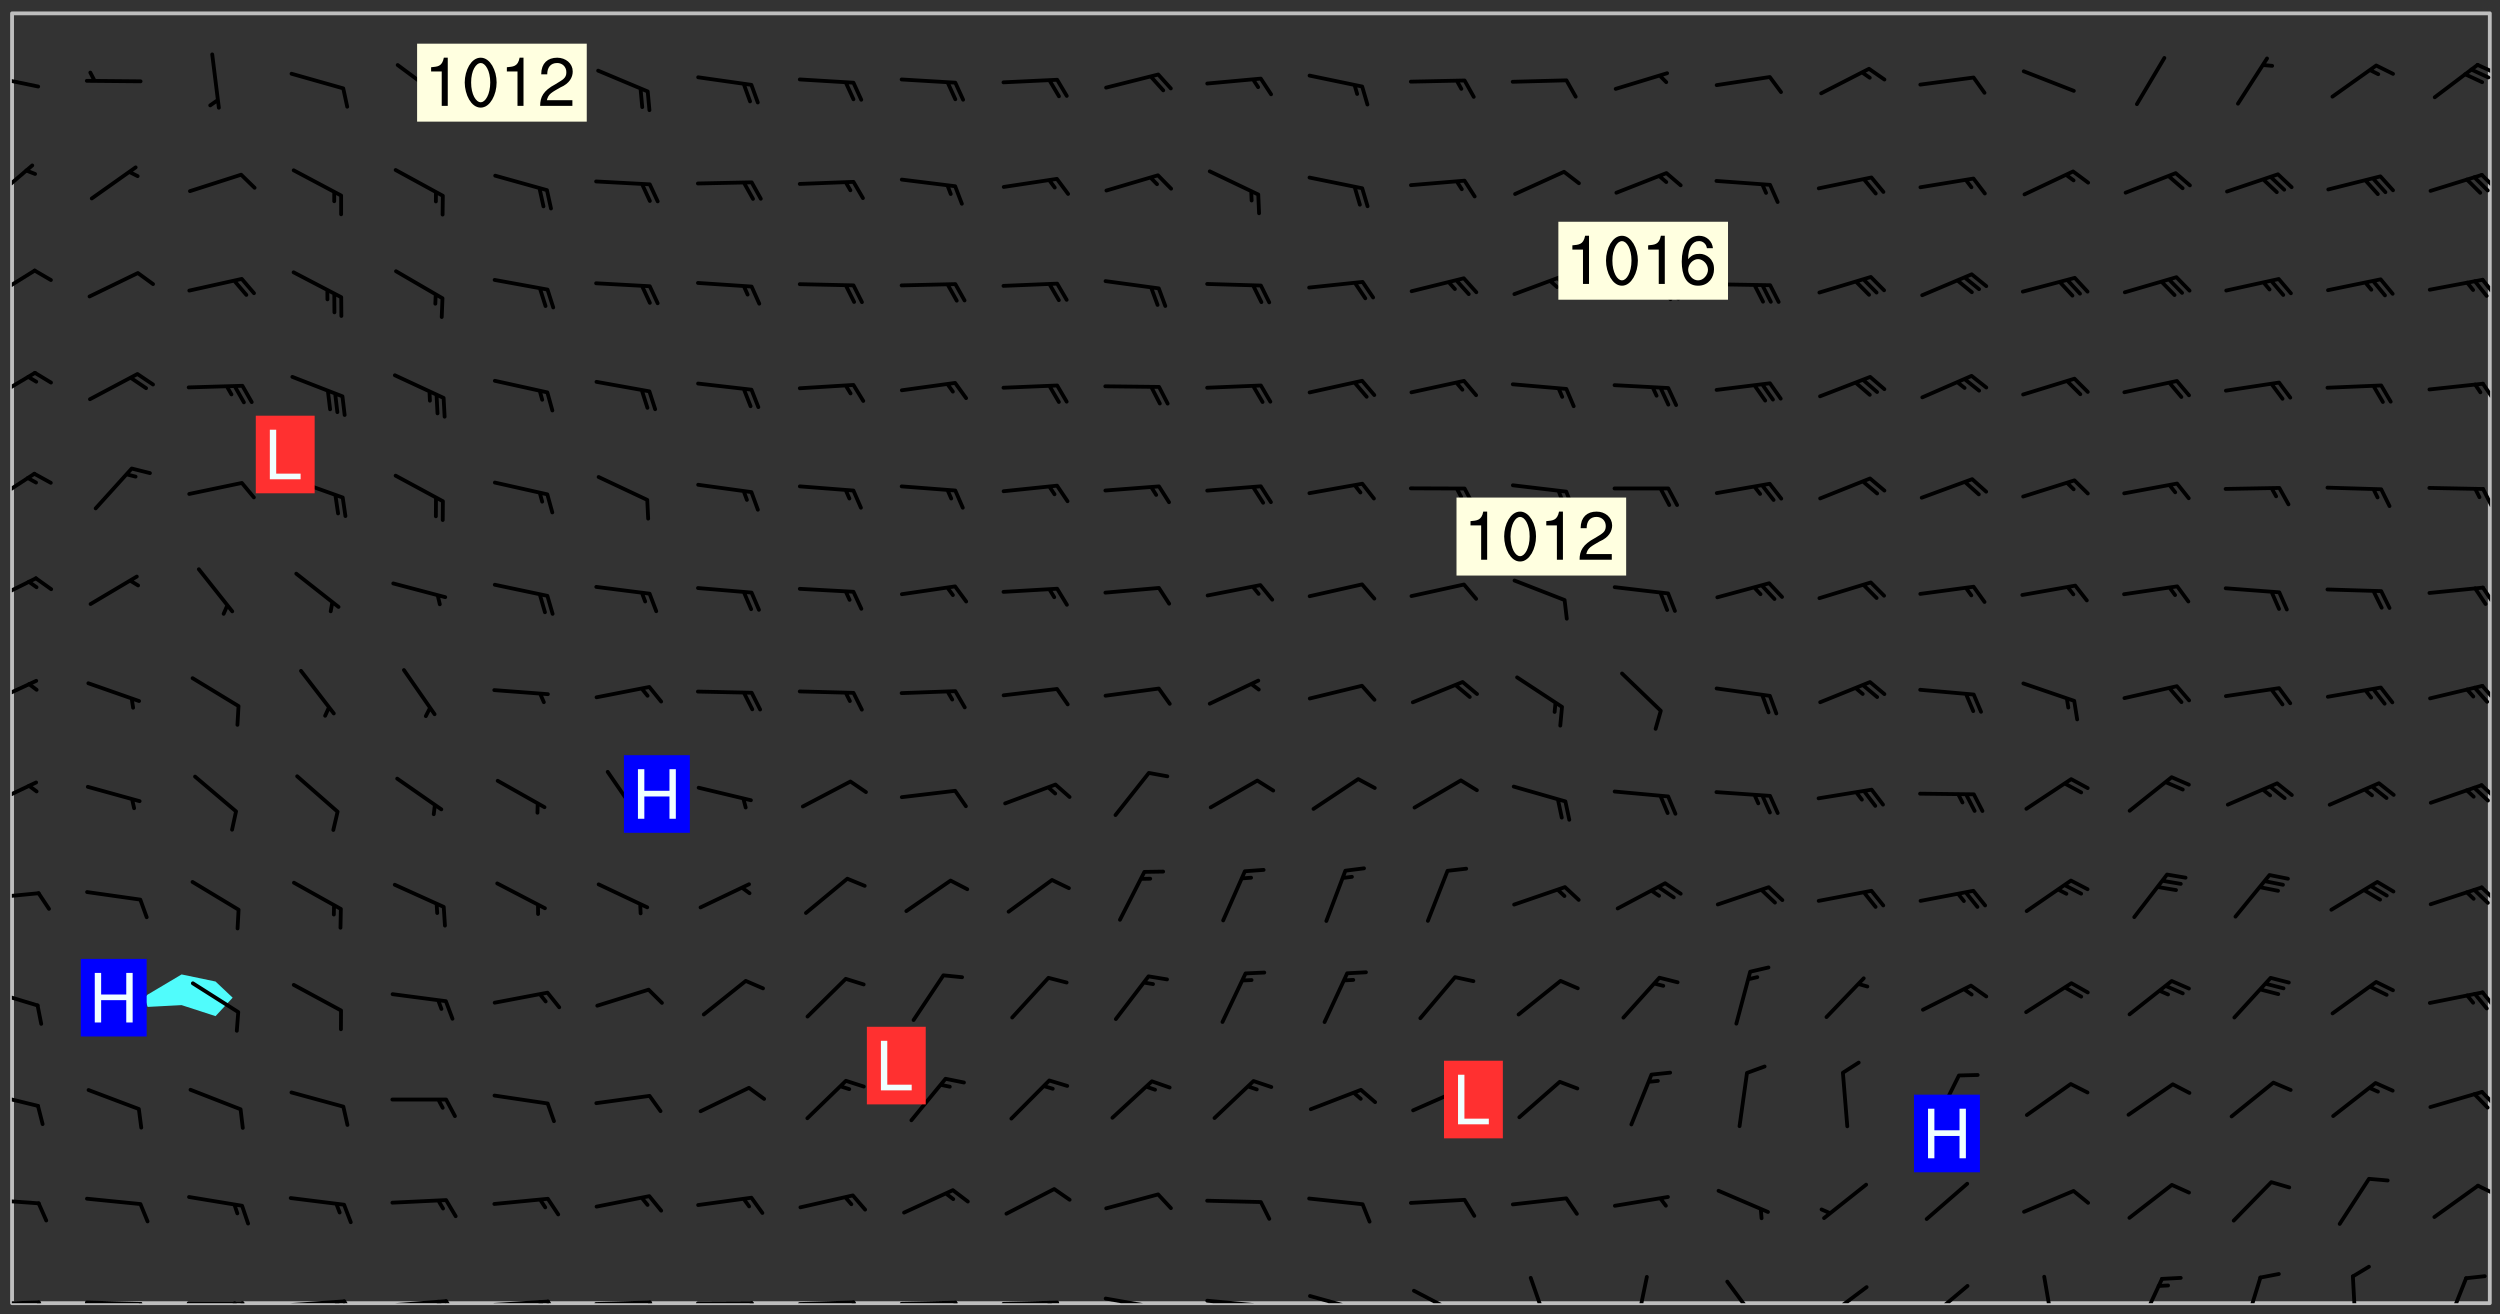 <svg xmlns="http://www.w3.org/2000/svg" role="img" xmlns:xlink="http://www.w3.org/1999/xlink" viewBox="142.45 309.95 326.84 171.84"><rect x="142.45" y="309.95" width="326.84" height="171.84" fill="#333333" stroke="none"/><defs><clipPath id="clip2"><path d="M 144 311.672 L 145 311.672 L 145 480.328 L 144 480.328 Z M 144 311.672"/></clipPath><clipPath id="clip3"><path d="M 144 311.672 L 468 311.672 L 468 480.328 L 144 480.328 Z M 144 311.672"/></clipPath><clipPath id="clip4"><path d="M 467 311.672 L 468 311.672 L 468 480.328 L 467 480.328 Z M 467 311.672"/></clipPath><clipPath id="clip5"><path d="M 144 479 L 148 479 L 148 480.328 L 144 480.328 Z M 144 479"/></clipPath><clipPath id="clip6"><path d="M 147 479 L 149 479 L 149 480.328 L 147 480.328 Z M 147 479"/></clipPath><clipPath id="clip7"><path d="M 153 479 L 162 479 L 162 480.328 L 153 480.328 Z M 153 479"/></clipPath><clipPath id="clip8"><path d="M 160 480 L 163 480 L 163 480.328 L 160 480.328 Z M 160 480"/></clipPath><clipPath id="clip9"><path d="M 166 480 L 175 480 L 175 480.328 L 166 480.328 Z M 166 480"/></clipPath><clipPath id="clip10"><path d="M 173 480 L 176 480 L 176 480.328 L 173 480.328 Z M 173 480"/></clipPath><clipPath id="clip11"><path d="M 172 480 L 174 480 L 174 480.328 L 172 480.328 Z M 172 480"/></clipPath><clipPath id="clip12"><path d="M 180 479 L 188 479 L 188 480.328 L 180 480.328 Z M 180 479"/></clipPath><clipPath id="clip13"><path d="M 187 479 L 189 479 L 189 480.328 L 187 480.328 Z M 187 479"/></clipPath><clipPath id="clip14"><path d="M 186 479 L 188 479 L 188 480.328 L 186 480.328 Z M 186 479"/></clipPath><clipPath id="clip15"><path d="M 193 479 L 202 479 L 202 480.328 L 193 480.328 Z M 193 479"/></clipPath><clipPath id="clip16"><path d="M 200 479 L 203 479 L 203 480.328 L 200 480.328 Z M 200 479"/></clipPath><clipPath id="clip17"><path d="M 199 479 L 201 479 L 201 480.328 L 199 480.328 Z M 199 479"/></clipPath><clipPath id="clip18"><path d="M 206 479 L 215 479 L 215 480.328 L 206 480.328 Z M 206 479"/></clipPath><clipPath id="clip19"><path d="M 213 479 L 216 479 L 216 480.328 L 213 480.328 Z M 213 479"/></clipPath><clipPath id="clip20"><path d="M 212 479 L 214 479 L 214 480.328 L 212 480.328 Z M 212 479"/></clipPath><clipPath id="clip21"><path d="M 220 479 L 228 479 L 228 480.328 L 220 480.328 Z M 220 479"/></clipPath><clipPath id="clip22"><path d="M 227 479 L 229 479 L 229 480.328 L 227 480.328 Z M 227 479"/></clipPath><clipPath id="clip23"><path d="M 233 480 L 241 480 L 241 480.328 L 233 480.328 Z M 233 480"/></clipPath><clipPath id="clip24"><path d="M 240 480 L 243 480 L 243 480.328 L 240 480.328 Z M 240 480"/></clipPath><clipPath id="clip25"><path d="M 246 479 L 255 479 L 255 480.328 L 246 480.328 Z M 246 479"/></clipPath><clipPath id="clip26"><path d="M 253 479 L 256 479 L 256 480.328 L 253 480.328 Z M 253 479"/></clipPath><clipPath id="clip27"><path d="M 260 480 L 268 480 L 268 480.328 L 260 480.328 Z M 260 480"/></clipPath><clipPath id="clip28"><path d="M 267 480 L 269 480 L 269 480.328 L 267 480.328 Z M 267 480"/></clipPath><clipPath id="clip29"><path d="M 273 479 L 281 479 L 281 480.328 L 273 480.328 Z M 273 479"/></clipPath><clipPath id="clip30"><path d="M 279 480 L 281 480 L 281 480.328 L 279 480.328 Z M 279 480"/></clipPath><clipPath id="clip31"><path d="M 286 479 L 295 479 L 295 480.328 L 286 480.328 Z M 286 479"/></clipPath><clipPath id="clip32"><path d="M 292 480 L 294 480 L 294 480.328 L 292 480.328 Z M 292 480"/></clipPath><clipPath id="clip33"><path d="M 300 479 L 308 479 L 308 480.328 L 300 480.328 Z M 300 479"/></clipPath><clipPath id="clip34"><path d="M 306 480 L 307 480 L 307 480.328 L 306 480.328 Z M 306 480"/></clipPath><clipPath id="clip35"><path d="M 313 479 L 321 479 L 321 480.328 L 313 480.328 Z M 313 479"/></clipPath><clipPath id="clip36"><path d="M 319 480 L 321 480 L 321 480.328 L 319 480.328 Z M 319 480"/></clipPath><clipPath id="clip37"><path d="M 327 478 L 334 478 L 334 480.328 L 327 480.328 Z M 327 478"/></clipPath><clipPath id="clip38"><path d="M 342 476 L 346 476 L 346 480.328 L 342 480.328 Z M 342 476"/></clipPath><clipPath id="clip39"><path d="M 356 476 L 359 476 L 359 480.328 L 356 480.328 Z M 356 476"/></clipPath><clipPath id="clip40"><path d="M 368 477 L 373 477 L 373 480.328 L 368 480.328 Z M 368 477"/></clipPath><clipPath id="clip41"><path d="M 380 477 L 387 477 L 387 480.328 L 380 480.328 Z M 380 477"/></clipPath><clipPath id="clip42"><path d="M 394 477 L 400 477 L 400 480.328 L 394 480.328 Z M 394 477"/></clipPath><clipPath id="clip43"><path d="M 409 476 L 412 476 L 412 480.328 L 409 480.328 Z M 409 476"/></clipPath><clipPath id="clip44"><path d="M 421 476 L 426 476 L 426 480.328 L 421 480.328 Z M 421 476"/></clipPath><clipPath id="clip45"><path d="M 435 476 L 439 476 L 439 480.328 L 435 480.328 Z M 435 476"/></clipPath><clipPath id="clip46"><path d="M 449 476 L 451 476 L 451 480.328 L 449 480.328 Z M 449 476"/></clipPath><clipPath id="clip47"><path d="M 462 476 L 466 476 L 466 480.328 L 462 480.328 Z M 462 476"/></clipPath><clipPath id="clip48"><path d="M 144 466 L 148 466 L 148 468 L 144 468 Z M 144 466"/></clipPath><clipPath id="clip49"><path d="M 466 464 L 468 464 L 468 467 L 466 467 Z M 466 464"/></clipPath><clipPath id="clip50"><path d="M 144 452 L 148 452 L 148 455 L 144 455 Z M 144 452"/></clipPath><clipPath id="clip51"><path d="M 466 452 L 468 452 L 468 455 L 466 455 Z M 466 452"/></clipPath><clipPath id="clip52"><path d="M 144 439 L 148 439 L 148 442 L 144 442 Z M 144 439"/></clipPath><clipPath id="clip53"><path d="M 466 439 L 468 439 L 468 442 L 466 442 Z M 466 439"/></clipPath><clipPath id="clip54"><path d="M 144 426 L 148 426 L 148 428 L 144 428 Z M 144 426"/></clipPath><clipPath id="clip55"><path d="M 466 425 L 468 425 L 468 428 L 466 428 Z M 466 425"/></clipPath><clipPath id="clip56"><path d="M 144 411 L 148 411 L 148 416 L 144 416 Z M 144 411"/></clipPath><clipPath id="clip57"><path d="M 466 412 L 468 412 L 468 415 L 466 415 Z M 466 412"/></clipPath><clipPath id="clip58"><path d="M 144 398 L 148 398 L 148 403 L 144 403 Z M 144 398"/></clipPath><clipPath id="clip59"><path d="M 466 399 L 468 399 L 468 402 L 466 402 Z M 466 399"/></clipPath><clipPath id="clip60"><path d="M 144 385 L 148 385 L 148 389 L 144 389 Z M 144 385"/></clipPath><clipPath id="clip61"><path d="M 466 386 L 468 386 L 468 390 L 466 390 Z M 466 386"/></clipPath><clipPath id="clip62"><path d="M 144 371 L 148 371 L 148 376 L 144 376 Z M 144 371"/></clipPath><clipPath id="clip63"><path d="M 466 373 L 468 373 L 468 377 L 466 377 Z M 466 373"/></clipPath><clipPath id="clip64"><path d="M 144 358 L 148 358 L 148 363 L 144 363 Z M 144 358"/></clipPath><clipPath id="clip65"><path d="M 466 359 L 468 359 L 468 363 L 466 363 Z M 466 359"/></clipPath><clipPath id="clip66"><path d="M 144 345 L 148 345 L 148 350 L 144 350 Z M 144 345"/></clipPath><clipPath id="clip67"><path d="M 466 346 L 468 346 L 468 349 L 466 349 Z M 466 346"/></clipPath><clipPath id="clip68"><path d="M 144 331 L 147 331 L 147 337 L 144 337 Z M 144 331"/></clipPath><clipPath id="clip69"><path d="M 466 332 L 468 332 L 468 335 L 466 335 Z M 466 332"/></clipPath><clipPath id="clip70"><path d="M 144 319 L 148 319 L 148 322 L 144 322 Z M 144 319"/></clipPath><clipPath id="clip71"><path d="M 466 318 L 468 318 L 468 320 L 466 320 Z M 466 318"/></clipPath><clipPath id="clip72"><path d="M 465 318 L 468 318 L 468 321 L 465 321 Z M 465 318"/></clipPath><g id="surface266" clip-path="url(#clip1)"><path fill="#fff" fill-opacity="0" fill-rule="evenodd" d="M 0 0 L 1000 0 L 1000 1000 L 0 1000 Z M 0 0"/><path fill="#d3d3d3" fill-opacity="0" fill-rule="evenodd" d="M162.152 355.867L161.918 356.16 161.977 356.395 162.094 356.566 162.27 356.801 162.562 357.148 162.676 357.207 162.793 357.035 162.852 356.801 163.027 356.625 163.492 356.449 164.191 356.449 164.426 356.742 164.715 357.559 164.773 357.734 164.949 357.965 165.301 358.199 166 358.898 166.172 359.074 166.406 359.422 166.641 359.832 166.93 360.414 167.34 360.879 167.57 361.113 167.805 361.289 167.922 361.52 168.098 361.812 168.27 362.977 168.27 363.211 168.328 363.5 168.387 363.617 168.504 363.734 168.852 364.145 168.969 364.316 169.145 364.492 169.32 364.727 169.438 364.898 169.609 365.25 169.668 365.484 169.902 365.891 170.137 365.832 169.961 366.008 169.902 366.938 169.32 366.938 169.086 366.824 168.738 366.938 168.621 367.055 168.562 367.348 168.504 367.523 168.387 367.695 167.922 367.988 167.863 368.223 167.805 368.336 167.805 368.98 167.863 369.152 167.863 369.562 167.922 369.621 167.922 370.027 167.98 370.434 168.098 370.609 168.156 370.668 168.387 371.309 168.328 371.602 168.328 372.301 168.27 372.883 168.27 373.117 168.211 373.348 168.156 373.699 168.156 375.621 168.211 375.738 168.637 375.738 168.27 375.855 168.246 376.207 169.137 377.375 170.879 377.914 172.219 378.273 172.219 378.812 172.309 379.621 172.844 380.336 174.363 380.605 175.254 380.52 175.344 381.684 175.879 381.863 177.039 381.684 179.094 380.699 180.254 380.336 182.133 380.16 183.828 379.98 183.648 380.699 182.133 380.785 180.883 380.875 180.078 381.145 179.004 381.953 179.273 382.672 179.809 383.57 179.629 384.195 179.363 385.004 179.629 386.082 180.254 386.98 181.059 387.16 182.309 386.98 182.043 387.703 182.141 388.207 182.195 388.5 182.195 388.672 182.254 388.965 182.254 389.371 182.43 389.488 182.781 389.605 183.188 389.605 183.48 389.43 183.594 389.312 183.652 389.195 183.77 388.965 183.828 388.789 184.18 388.324 184.41 388.148 184.586 388.09 184.762 388.148 184.82 388.324 184.938 389.312 184.992 389.781 185.051 389.953 185.168 390.188 185.344 390.246 186.16 390.305 186.449 390.305 186.566 390.539 186.625 390.945 186.684 391.297 186.684 392.402 186.801 392.695 186.918 393.043 187.207 393.742 187.383 394.094 187.965 394.848 188.316 395.023 188.488 395.082 188.957 395.316 189.598 395.781 189.945 396.016 190.238 396.191 190.531 396.246 190.762 396.309 191.578 396.656 191.871 396.832 191.984 397.004 192.336 397.355 192.453 397.531 192.977 398.172 192.977 398.461 193.035 398.812 193.035 399.16 193.094 399.512 193.152 399.801 193.27 399.859 193.441 399.918 193.617 399.918 194.199 400.152 194.375 400.27 194.551 400.559 194.727 400.793 194.84 401.027 195.133 401.258 195.25 401.375 195.25 401.785 195.309 401.84 195.598 402.074 195.832 402.191 195.891 402.309 196.008 402.48 196.066 402.598 196.297 402.832 196.355 403.008 196.59 403.066 196.707 403.125 196.59 403.238 196.531 403.355 196.531 403.473 196.414 403.766 196.297 404.055 196.297 404.637 196.473 404.754 196.59 404.812 196.648 404.93 196.766 405.047 196.879 405.105 197.055 405.453 197.113 405.805 197.172 406.211 197.172 406.387 197.113 406.562 196.996 407.262 196.996 407.434 197.113 407.609 197.406 407.902 197.812 407.902 197.988 408.02 198.105 408.191 198.223 408.484 198.223 408.719 197.695 408.719 197.465 408.484 197.23 408.484 197.055 408.543 196.996 409.242 197.055 409.59 197.172 409.766 197.348 410.176 197.465 410.406 197.754 410.875 197.93 410.93 198.453 410.93 198.688 410.988 199.445 411.629 199.504 411.922 199.504 412.156 199.562 412.215 199.793 412.562 199.793 412.914 199.676 413.086 199.676 413.379 199.969 413.668 200.262 413.844 200.434 413.902 200.727 414.078 201.02 414.195 201.602 414.602 201.891 414.836 202.184 415.012 202.402 415.172 202.418 415.184 202.648 415.359 203.289 415.883 203.465 416.117 203.582 416.293 203.758 416.469 203.871 416.641 203.871 417.281 203.988 417.457 204.457 417.574 205.039 417.691 205.273 417.75 205.504 417.863 205.797 417.98 205.91 418.039 206.496 418.391 206.785 418.562 206.961 418.625 207.137 418.68 207.312 418.738 208.012 419.09 208.301 419.266 208.535 419.32 208.824 419.496 209.059 419.613 209.699 420.02 209.992 420.137 210.164 420.195 210.398 420.254 210.809 420.312 211.039 420.371 211.273 420.488 211.332 420.66 210.922 420.836 211.391 420.895 211.449 421.188 211.562 421.422 211.738 421.477 211.973 421.535 212.148 421.594 212.555 421.711 213.195 421.945 213.312 422.117 213.371 422.352 213.371 422.527 213.312 422.645 213.254 423.051 213.488 423.285 213.605 423.344 213.953 423.461 214.594 423.691 214.77 423.809 215.059 423.926 215.234 424.102 215.469 424.566 216.051 425.672 216.227 425.848 216.574 426.023 216.75 426.141 217.102 426.258 218.148 426.781 218.383 426.84 218.848 426.953 219.141 427.012 219.605 427.188 220.363 427.77 220.598 428.004 220.945 428.469 221.121 428.645 221.41 428.879 222.227 429.578 222.52 429.754 222.809 430.043 223.102 430.219 223.395 430.508 224.09 431.148 224.266 431.324 224.559 431.559 224.848 431.793 225.316 432.082 225.957 432.664 226.305 432.898 226.539 433.191 226.887 433.539 227.238 434.004 228.172 434.996 228.52 435.402 228.637 435.578 228.871 435.637 228.984 435.754 229.629 435.93 229.859 436.043 230.094 436.102 230.387 436.277 230.617 436.395 231.551 437.094 231.957 437.5 232.191 437.676 232.598 437.852 232.832 437.969 233.648 438.316 233.996 438.551 234.23 438.668 234.523 438.957 234.754 439.074 235.512 439.426 235.863 439.598 236.094 439.656 236.387 439.773 236.621 439.832 237.492 440.008 238.309 440.008 238.777 440.238 238.949 440.297 239.824 440.996 240.289 441.113 240.582 441.172 240.758 441.23 240.988 441.289 241.457 441.348 241.805 441.406 242.156 441.465 242.562 441.523 242.855 441.523 243.027 441.582 243.027 441.812 243.203 441.988 243.496 441.988 243.844 442.047 244.195 442.105 244.895 442.223 245.535 442.223 246 441.988 246.293 441.812 246.465 441.695 246.875 441.523 247.164 441.348 248.098 440.883 248.566 440.59 249.09 440.297 249.555 440.125 250.02 439.949 251.07 439.484 251.359 439.367 251.77 439.25 252.059 439.133 252.586 438.957 254.102 438.258 254.684 437.91 254.973 437.852 255.266 437.793 255.613 437.676 256.488 437.445 256.84 437.328 256.953 437.328 257.188 437.27 258.062 437.035 258.297 436.977 259.109 436.977 259.461 436.918 260.277 436.801 260.449 436.742 260.801 436.688 261.094 436.629 261.324 436.57 262.141 436.395 262.316 436.336 262.664 436.336 262.898 436.277 263.363 436.16 264.121 435.988 264.355 435.93 264.703 435.93 265.113 435.812 265.402 435.754 266.688 435.695 266.977 435.695 267.387 435.637 267.617 435.578 267.793 435.578 268.668 435.461 269.074 435.461 269.484 435.344 269.832 435.344 270.184 435.23 271.055 435.172 272.805 435.172 273.852 435.461 274.262 435.578 274.551 435.695 274.902 435.812 275.191 435.93 276.242 436.102 276.531 436.16 276.824 436.16 277.117 436.219 277.289 436.277 277.699 436.336 277.871 436.395 277.988 436.453 278.105 436.453 278.223 436.512 278.574 436.57 278.688 436.57 279.098 436.637 281.02 437.031 282.945 437.426 284.465 437.875 286.16 438.594 288.305 439.398 289.91 438.68 291.34 437.875 292.5 436.797 293.75 436.348 296.785 435.629 298.66 435.27 300.805 433.922 303.039 432.668 305.539 431.41 307.234 430.961 309.02 430.781 310.18 430.512 310.805 431.051 312.145 430.781 312.859 429.793 313.844 428.449 314.289 428.27 315.094 427.91 316.969 427.371 318.754 426.922 320.004 426.652 321.164 426.562 322.863 426.473 324.824 426.203 326.074 426.113 326.613 426.113 327.238 426.023 328.129 426.023 330.273 425.844 332.684 425.664 335.273 425.574 336.969 425.754 338.578 425.844 340.008 426.203 341.168 426.922 343.043 427.91 344.203 429.438 344.469 430.152 345.098 430.242 345.453 431.141 345.988 431.68 346.523 433.207 347.598 433.566 348.133 433.566 347.328 434.102 347.418 435.809 348.133 438.504 349.023 439.309 349.918 440.297 350.633 441.555 352.418 442.094 353.938 441.914 354.293 443.258 355.902 442.453 356.883 441.914 357.152 442.184 357.469 441.969 357.688 441.824 358.488 442.273 358.938 441.914 359.293 441.914 359.828 441.645 360.367 440.926 360.902 440.656 361.527 439.668 362.688 440.117 363.527 440.488 364.922 441.105 366.617 440.926 368.223 440.926 370.008 441.016 370.188 439.309 370.723 437.965 371.527 438.234 372.02 439.082 372.422 439.488 372.332 440.027 372.332 440.387 373.047 440.836 373.758 440.566 375.188 440.566 375.547 441.555 375.992 442.812 376.707 444.156 377.957 444.785 379.652 445.414 380.367 445.234 380.547 444.695 381.527 444.605 381.977 444.965 382.062 446.223 381.797 446.852 381.262 447.031 381.262 447.57 381.977 448.555 382.242 449.094 383.227 450.082 384.027 451.16 383.762 451.52 383.672 452.418 383.047 454.75 382.691 456.816 382.602 458.609 382.422 459.328 382.332 459.867 382.332 461.305 381.352 463.188 380.992 464.895 380.457 465.793 379.652 466.961 379.387 467.5 381.441 468.754 381.527 469.113 381.172 469.652 381.082 469.473 381.082 470.281 381.172 471.719 380.727 472.434 379.652 472.527 379.387 473.242 379.922 474.141 380.727 474.859 381.887 475.668 383.227 475.938 383.672 476.297 383.316 476.746 381.527 476.656 380.277 476.207 379.562 475.488 378.938 475.398 378.762 478.988 378.574 480.297 467.934 480.297 467.934 311.703 412.664 311.703 412.664 360.785 413.426 360.91 416.715 361.453 418.738 364.289 418.738 367.043 421.09 367.375 423.438 367.707 427.488 367.707 426.109 371.867 424.086 372.574 422.062 373.277 421.52 373.621 418.926 375.238 418.738 375.355 416.715 373.277 415.984 370.535 413.312 368.457 411.938 364.957 411.871 364.875 409.914 362.203 412.664 360.785 412.664 311.703 294.422 311.703 294.422 403.117 294.539 403.148 294.672 403.16 294.746 403.234 294.852 403.281 294.941 403.34 295.027 403.398 295.117 403.457 295.414 403.754 295.473 403.844 295.504 403.961 295.531 404.078 295.547 404.215 295.516 404.332 295.457 404.422 295.398 404.508 295.355 404.613 295.309 404.715 295.281 404.836 295.281 404.98 295.457 405.25 295.605 405.398 295.68 405.484 295.754 405.559 295.797 405.664 295.859 405.754 295.918 405.84 295.961 405.945 296.02 406.035 296.066 406.137 296.109 406.242 296.168 406.328 296.285 406.508 296.359 406.582 296.422 406.668 296.48 406.758 296.523 406.863 296.582 406.953 296.641 407.039 296.703 407.129 296.762 407.219 296.805 407.32 296.922 407.5 296.996 407.574 297.055 407.66 297.129 407.734 297.219 407.793 297.324 407.84 297.473 407.84 297.605 407.824 297.738 407.84 297.84 407.793 297.914 407.719 297.961 407.617 297.945 407.484 297.945 407.336 297.898 407.23 297.871 407.113 297.824 407.012 297.797 406.891 297.754 406.789 297.691 406.699 297.648 406.598 297.605 406.492 297.574 406.375 297.559 406.242 297.547 406.105 297.633 406.047 297.691 405.961 297.812 405.93 297.855 406.035 297.871 406.168 297.871 406.285 297.93 406.387 297.988 406.477 298.078 406.535 298.227 406.684 298.285 406.773 298.328 406.879 298.316 406.98 298.402 407.039 298.508 407.086 298.594 407.145 298.684 407.203 298.758 407.277 298.641 407.305 298.535 407.352 298.449 407.41 298.375 407.484 298.316 407.574 298.254 407.66 298.227 407.781 298.18 407.883 298.137 407.988 298.105 408.105 298.094 408.238 298.078 408.371 298.078 408.52 298.105 408.637 298.152 408.742 298.195 408.844 298.254 408.934 298.328 409.008 298.418 409.066 298.492 409.141 298.582 409.199 298.641 409.289 298.684 409.395 298.73 409.496 298.848 409.527 298.98 409.543 299.129 409.543 299.246 409.512 299.352 409.555 299.395 409.66 299.441 409.762 299.469 409.883 299.5 410 299.527 410.117 299.559 410.238 299.586 410.355 299.691 410.398 299.793 410.445 299.926 410.43 300.074 410.578 300.137 410.664 300.211 410.738 300.281 410.812 300.371 410.875 300.477 410.918 300.578 410.961 300.695 410.992 300.832 411.008 300.949 410.977 301.023 410.902 301.051 410.785 301.039 410.652 301.008 410.531 300.98 410.414 301.023 410.309 301.141 410.309 301.23 410.371 301.348 410.398 301.496 410.398 301.629 410.414 301.777 410.414 301.91 410.43 302.043 410.414 302.191 410.414 302.324 410.398 302.457 410.387 302.594 410.398 302.711 410.371 302.844 410.355 303.035 410.297 302.977 410.473 302.961 410.605 302.934 410.727 302.918 410.859 302.859 410.945 302.727 410.961 302.621 411.008 302.516 411.051 302.398 411.082 302.281 411.109 302.016 411.141 301.867 411.141 301.734 411.156 301.66 411.23 301.719 411.316 301.867 411.465 301.984 411.645 302.059 411.715 302.148 411.777 302.238 411.836 302.324 411.895 302.414 411.953 302.516 411.996 302.621 412.059 302.727 412.102 302.812 412.16 302.918 412.207 303.02 412.25 303.199 412.367 303.258 412.457 303.215 412.559 303.168 412.664 303.184 412.797 303.406 413.02 303.465 413.109 303.508 413.211 303.539 413.332 303.582 413.434 303.598 413.566 303.629 413.684 303.641 413.82 303.672 413.938 303.82 414.086 303.922 414.129 304.027 414.172 304.145 414.203 304.277 414.219 304.414 414.234 304.531 414.234 304.648 414.203 304.738 414.145 304.781 414.039 304.828 413.938 304.871 413.832 304.902 413.715 304.914 413.582 304.914 413.434 304.902 413.301 304.887 413.168 304.855 413.051 304.812 412.945 304.766 412.84 304.723 412.738 304.68 412.633 304.664 412.5 304.68 412.367 304.707 412.25 304.738 412.133 304.766 412.012 304.812 411.91 304.902 411.852 304.988 411.789 305.062 411.715 305.152 411.656 305.375 411.434 305.434 411.348 305.508 411.273 305.625 411.094 305.684 411.008 305.684 410.859 305.609 410.785 305.508 410.738 305.402 410.695 305.301 410.652 305.242 410.562 305.195 410.457 305.168 410.34 305.258 410.281 305.375 410.25 305.477 410.207 305.656 410.09 305.805 409.941 305.816 409.809 305.805 409.703 305.715 409.645 305.582 409.66 305.434 409.66 305.301 409.676 305.168 409.66 305.047 409.629 304.961 409.57 304.887 409.496 304.828 409.406 304.766 409.32 304.648 409.141 304.59 409.055 304.621 408.934 304.707 408.875 304.828 408.844 304.887 408.758 304.887 408.637 304.855 408.52 304.797 408.43 304.738 408.344 304.691 408.238 304.664 408.121 304.648 407.988 304.707 407.898 304.781 407.824 304.871 407.766 304.988 407.586 305.062 407.512 305.121 407.426 305.27 407.277 305.391 407.246 305.523 407.23 305.656 407.246 305.73 407.32 305.773 407.426 305.789 407.559 305.758 407.676 305.641 407.707 305.508 407.719 305.359 407.867 305.316 407.973 305.27 408.074 305.242 408.195 305.211 408.312 305.211 408.461 305.242 408.578 305.285 408.684 305.344 408.773 305.418 408.844 305.492 408.918 305.609 408.949 305.73 408.977 305.848 408.949 305.98 408.934 306.098 408.934 306.188 408.992 306.262 409.066 306.309 409.172 306.367 409.258 306.469 409.305 306.602 409.32 306.707 409.363 306.793 409.422 306.781 409.527 306.707 409.602 306.527 409.719 306.469 409.809 306.379 409.867 306.309 409.941 306.234 410.016 306.172 410.105 306.145 410.223 306.129 410.355 306.145 410.488 306.129 410.621 306.129 410.77 306.145 410.902 306.172 411.02 306.203 411.141 306.277 411.215 306.367 411.273 306.453 411.332 306.543 411.391 306.66 411.422 306.66 411.508 306.559 411.555 306.469 411.613 306.203 411.645 306.086 411.672 305.938 411.672 305.832 411.715 305.73 411.762 305.672 411.852 305.609 412.086 305.598 412.219 305.566 412.34 305.551 412.473 305.551 412.766 305.539 412.898 305.551 413.035 305.566 413.168 305.699 413.184 305.832 413.195 305.953 413.227 306.039 413.285 306.113 413.359 306.16 413.465 306.203 413.566 306.219 413.699 306.219 414.145 306.203 414.277 306.203 414.723 306.234 414.988 306.262 415.105 306.277 415.238 306.309 415.355 306.395 415.566 306.426 415.832 306.426 415.98 306.395 416.098 306.367 416.215 306.336 416.336 306.309 416.453 306.277 416.57 306.246 416.691 306.234 416.824 306.219 416.957 306.309 417.016 306.426 416.984 306.527 417 306.574 417.105 306.543 417.371 306.543 417.812 306.5 417.918 306.453 418.023 306.41 418.125 306.367 418.23 306.309 418.316 306.277 418.438 306.234 418.555 306.203 418.672 306.188 418.805 306.203 418.938 306.262 419.027 306.367 419.074 306.453 419.133 306.512 419.219 306.5 419.355 306.469 419.473 306.426 419.574 306.426 420.02 306.41 420.152 306.41 420.301 306.379 420.418 306.336 420.523 306.309 420.641 306.262 420.746 306.219 420.848 306.188 420.969 306.16 421.086 306.129 421.219 306.098 421.336 306.07 421.453 306.027 421.559 305.996 421.676 305.965 421.797 305.953 421.93 305.938 422.062 305.938 422.359 305.965 422.477 305.965 422.625 306.012 423.023 306.039 423.141 306.098 423.23 306.219 423.262 306.367 423.262 306.5 423.246 306.559 423.336 306.559 423.453 306.5 423.543 306.41 423.602 306.309 423.645 306.203 423.691 306.113 423.75 306.027 423.809 305.891 423.824 305.773 423.793 305.641 423.777 305.539 423.824 305.477 423.91 305.465 424.047 305.449 424.18 305.418 424.297 305.391 424.414 305.375 424.547 305.344 424.668 305.344 424.965 305.359 425.098 305.391 425.215 305.391 425.363 305.402 425.496 305.402 425.645 305.375 425.762 305.328 425.863 305.301 425.984 305.27 426.102 305.211 426.191 305.137 426.266 305.035 426.309 304.93 426.355 304.812 426.383 304.691 426.414 304.59 426.367 304.648 426.281 304.754 426.234 304.781 426.117 304.812 426 304.84 425.879 304.871 425.762 304.871 425.613 304.887 425.48 304.855 425.363 304.812 425.258 304.707 425.273 304.633 425.348 304.531 425.391 304.441 425.453 304.367 425.527 304.324 425.629 304.309 425.762 304.277 425.879 304.25 426 304.219 426.117 304.191 426.234 304.16 426.355 304.133 426.473 304.102 426.59 304.059 426.695 303.969 426.754 303.879 426.754 303.762 426.723 303.73 426.637 303.746 426.5 303.715 426.383 303.715 426.234 303.703 426.102 303.703 425.953 303.641 425.719 303.613 425.598 303.57 425.496 303.523 425.391 303.465 425.305 303.406 425.215 303.363 425.109 303.301 425.023 303.152 424.875 303.082 424.801 302.977 424.754 302.871 424.711 302.77 424.668 302.473 424.371 302.383 424.297 302.297 424.238 302.191 424.195 302.102 424.133 302.016 424.074 301.91 424.031 301.82 423.973 301.734 423.91 301.66 423.84 301.555 423.793 301.469 423.734 301.363 423.691 301.273 423.629 301.172 423.586 301.066 423.543 300.98 423.484 300.875 423.438 300.77 423.395 300.668 423.348 300.578 423.289 300.477 423.246 300.371 423.203 300.281 423.141 300.164 423.113 300.031 423.098 299.898 423.113 299.75 423.113 299.617 423.129 299.5 423.098 299.41 423.039 299.336 422.965 299.246 422.906 299.145 422.859 298.996 422.859 298.875 422.832 298.773 422.789 298.699 422.715 298.582 422.535 298.492 422.477 298.391 422.434 298.301 422.371 298.195 422.328 298.105 422.27 298.02 422.211 297.914 422.164 297.855 422.078 297.797 421.988 297.754 421.883 297.707 421.781 297.633 421.707 297.547 421.648 297.473 421.574 297.383 421.516 297.16 421.293 297.117 421.188 297.086 420.922 297.191 420.879 297.336 420.879 297.441 420.922 297.516 420.996 297.605 421.055 297.691 421.113 297.797 421.16 297.887 421.219 298.035 421.367 298.105 421.441 298.254 421.59 298.316 421.676 298.391 421.75 298.477 421.809 298.551 421.883 298.641 421.945 298.73 422.004 298.816 422.062 299.086 422.238 299.188 422.285 299.293 422.328 299.395 422.371 299.441 422.297 299.5 422.211 299.574 422.137 299.645 422.062 299.75 422.105 299.824 422.18 299.883 422.27 299.926 422.371 299.973 422.477 300.016 422.582 300.137 422.609 300.254 422.582 300.328 422.492 300.371 422.387 300.43 422.297 300.504 422.223 300.609 422.18 300.727 422.152 300.859 422.164 300.949 422.223 301.098 422.371 301.156 422.461 301.199 422.566 301.246 422.668 301.289 422.773 301.332 422.875 301.438 422.922 301.543 422.965 301.676 422.98 301.762 422.922 301.82 422.832 301.895 422.758 302 422.715 302.117 422.742 302.223 422.789 302.324 422.832 302.43 422.875 302.531 422.922 302.711 423.039 302.711 423.156 302.695 423.289 302.711 423.422 302.727 423.559 302.785 423.645 302.887 423.691 303.008 423.719 303.125 423.75 303.273 423.75 303.391 423.719 303.449 423.629 303.629 423.512 303.688 423.422 303.762 423.348 303.82 423.262 303.938 423.082 304.117 422.965 304.234 422.996 304.324 423.055 304.367 423.129 304.352 423.262 304.352 423.379 304.441 423.438 304.59 423.438 304.723 423.422 304.855 423.41 305.121 423.379 305.227 423.336 305.344 423.305 305.465 423.277 305.539 423.203 305.609 423.129 305.672 423.039 305.656 422.934 305.609 422.832 305.508 422.789 305.402 422.773 305.285 422.801 305.02 422.832 304.871 422.832 304.797 422.758 304.707 422.699 304.59 422.668 304.473 422.641 304.34 422.625 304.191 422.625 304.059 422.641 303.762 422.641 303.656 422.594 303.508 422.445 303.465 422.344 303.406 422.254 303.629 422.031 303.715 421.973 303.82 421.93 303.938 421.898 304.07 421.883 304.203 421.898 304.34 421.914 304.441 421.957 304.574 421.945 304.664 421.883 304.766 421.84 304.828 421.75 304.781 421.648 304.691 421.59 304.574 421.559 304.473 421.516 304.414 421.426 304.352 421.336 304.352 421.219 304.367 421.086 304.473 421.039 304.547 420.969 304.547 420.848 304.457 420.789 304.426 420.672 304.516 420.613 304.59 420.539 304.633 420.434 304.691 420.344 304.738 420.242 304.754 420.109 304.754 419.961 304.707 419.855 304.664 419.754 304.574 419.695 304.441 419.68 304.34 419.637 304.203 419.621 304.086 419.59 303.641 419.59 303.508 419.574 303.375 419.562 303.242 419.547 303.125 419.516 302.977 419.516 302.844 419.5 302.711 419.488 302.445 419.457 302.324 419.414 302.238 419.355 302.164 419.281 302.164 419.133 302.176 419 302.281 418.953 302.383 418.91 302.516 418.895 302.668 418.895 302.801 418.879 303.094 418.879 303.215 418.91 303.316 418.953 303.406 419.012 303.641 419.074 303.762 419.027 303.852 418.969 303.953 418.926 304.086 418.91 304.191 418.953 304.293 419 304.426 419.012 304.547 418.984 304.691 418.984 304.812 418.953 304.93 418.926 305.035 418.879 305.109 418.805 305.195 418.746 305.344 418.598 305.402 418.512 305.449 418.406 305.477 418.289 305.492 418.184 305.391 418.141 305.301 418.082 305.184 418.051 305.078 418.008 304.988 417.945 304.914 417.859 304.84 417.785 304.738 417.742 304.633 417.695 304.531 417.652 304.473 417.562 304.426 417.461 304.34 417.25 304.277 417.164 304.219 417.074 304.145 417 304.059 416.941 303.789 416.941 303.672 416.973 303.582 417.031 303.48 417.074 303.348 417.09 303.242 417.074 303.215 416.957 303.152 416.867 303.035 416.836 302.934 416.793 302.785 416.645 302.754 416.527 302.738 416.422 302.812 416.348 302.992 416.23 303.109 416.203 303.227 416.172 303.363 416.188 303.465 416.23 303.57 416.273 303.672 416.32 303.777 416.363 303.895 416.395 304.027 416.41 304.145 416.438 304.277 416.453 304.383 416.438 304.473 416.379 304.398 416.305 304.293 416.262 304.219 416.188 304.145 416.098 303.996 415.949 303.91 415.891 303.82 415.832 303.746 415.758 303.656 415.699 303.555 415.652 303.434 415.625 303.332 415.578 303.227 415.535 303.109 415.504 303.008 415.461 302.887 415.43 302.738 415.43 302.621 415.461 302.516 415.504 302.43 415.566 302.25 415.684 302.164 415.742 302.074 415.801 301.969 415.848 301.883 415.906 301.777 415.949 301.676 415.992 301.57 416.039 301.496 416.113 301.438 416.203 301.379 416.289 301.332 416.395 301.273 416.48 301.199 416.555 301.066 416.543 300.949 416.512 300.832 416.512 300.758 416.586 300.668 416.645 300.594 416.719 300.504 416.777 300.418 416.836 300.312 416.883 300.211 416.926 300.074 416.941 299.973 416.898 299.824 416.75 299.719 416.703 299.633 416.703 299.527 416.75 299.426 416.793 299.305 416.824 299.188 416.793 299.113 416.719 299.113 416.602 299.145 416.48 299.219 416.41 299.277 416.32 299.352 416.246 299.469 416.215 299.574 416.172 299.867 416.172 300 416.156 300.137 416.141 300.238 416.098 300.328 416.039 300.43 415.992 300.52 415.934 300.652 415.922 300.742 415.98 300.875 415.992 300.965 415.934 301.051 415.875 301.156 415.832 301.246 415.773 301.332 415.711 301.422 415.652 301.57 415.504 301.629 415.418 301.688 415.328 301.793 415.285 301.926 415.27 302.043 415.297 302.164 415.328 302.223 415.27 302.281 415.18 302.312 414.914 302.34 414.797 302.445 414.809 302.578 414.824 302.68 414.781 302.77 414.723 302.828 414.633 302.902 414.559 302.961 414.469 303.008 414.367 303.02 414.234 303.008 414.102 302.961 413.996 302.812 413.848 302.754 413.758 302.695 413.672 302.652 413.566 302.652 413.121 302.668 412.988 302.668 412.84 302.68 412.707 302.621 412.648 302.531 412.707 302.43 412.664 302.25 412.547 302.164 412.488 302.102 412.398 302.043 412.309 301.969 412.234 301.883 412.176 301.762 412.207 301.66 412.219 301.555 412.266 301.469 412.324 301.363 412.367 301.215 412.516 301.125 412.574 301.039 412.633 300.949 412.695 300.844 412.738 300.711 412.754 300.711 412.633 300.816 412.59 300.934 412.559 301.008 412.488 301.051 412.383 301.051 412.234 301.023 412.117 300.875 411.969 300.742 411.953 300.594 411.953 300.477 411.984 300.371 412.027 300.27 412.07 300.18 412.133 300.062 412.16 299.988 412.086 300 411.953 299.957 411.852 299.914 411.746 299.824 411.688 299.707 411.715 299.586 411.746 299.469 411.777 299.367 411.82 299.246 411.852 299.145 411.895 299.039 411.938 298.949 411.996 298.848 412.012 298.848 411.895 298.863 411.762 298.805 411.672 298.73 411.715 298.582 411.863 298.523 411.953 298.449 412.027 298.402 412.133 298.359 412.234 298.285 412.309 298.227 412.398 298.152 412.473 298.094 412.559 298.02 412.633 297.93 412.695 297.855 412.766 297.781 412.84 297.68 412.855 297.547 412.871 297.441 412.828 297.441 412.707 297.59 412.559 297.633 412.457 297.691 412.367 297.738 412.266 297.781 412.16 297.84 412.07 297.871 411.953 297.914 411.852 297.945 411.73 297.973 411.613 298.02 411.508 298.062 411.406 298.105 411.301 298.18 411.23 298.27 411.168 298.359 411.109 298.461 411.066 298.758 411.066 299.023 411.035 299.129 410.992 299.055 410.918 298.938 410.887 298.832 410.844 298.742 410.785 298.641 410.738 298.551 410.68 298.449 410.637 298.344 410.594 298.254 410.531 298.168 410.473 298.062 410.43 297.961 410.387 297.84 410.355 297.723 410.324 297.621 410.281 297.5 410.25 297.398 410.207 297.309 410.148 297.266 410.043 297.25 409.91 297.352 409.867 297.484 409.852 297.621 409.867 297.754 409.852 297.855 409.809 297.914 409.719 297.93 409.613 297.84 409.555 297.766 409.48 297.664 409.438 297.574 409.379 297.426 409.23 297.383 409.125 297.367 408.992 297.367 408.699 297.309 408.609 297.219 408.551 297.145 408.477 297.102 408.371 297.07 408.254 297.012 408.164 296.938 408.09 296.82 408.062 296.746 407.988 296.656 407.93 296.566 407.867 296.48 407.809 296.406 407.734 296.348 407.648 296.301 407.543 296.215 407.484 296.066 407.336 295.871 407.277 295.738 407.293 295.637 407.336 295.562 407.41 295.516 407.512 295.473 407.617 295.414 407.707 295.355 407.793 295.059 408.09 294.969 408.148 294.883 408.148 294.82 408.062 294.777 407.957 294.809 407.84 294.867 407.75 294.895 407.633 294.883 407.5 294.793 407.438 294.688 407.484 294.57 407.512 294.453 407.543 294.184 407.719 294.082 407.766 293.965 407.793 293.859 407.84 293.77 407.898 293.668 407.941 293.609 407.855 293.562 407.75 293.578 407.617 293.625 407.512 293.695 407.438 293.77 407.367 293.828 407.277 293.828 407.129 293.785 407.023 293.547 407.023 293.445 407.07 293.414 407.188 293.387 407.305 293.355 407.426 293.281 407.469 293.148 407.484 293.074 407.438 293.031 407.336 292.988 407.23 292.941 407.129 292.898 407.023 292.777 407.055 292.676 407.098 292.543 407.113 292.426 407.145 292.32 407.188 292.23 407.246 292.129 407.293 292.008 407.32 291.875 407.336 291.773 407.293 291.715 407.203 291.668 407.098 291.625 406.996 291.582 406.891 291.582 406.773 291.641 406.684 291.727 406.625 291.906 406.508 292.008 406.461 292.113 406.418 292.219 406.359 292.32 406.316 292.41 406.254 292.512 406.211 292.617 406.152 292.719 406.105 292.809 406.047 292.914 406.004 293.016 405.961 293.105 405.898 293.207 405.855 293.344 405.84 293.461 405.871 293.562 405.914 293.684 405.945 293.785 405.988 293.891 406.035 293.992 406.078 294.098 406.121 294.199 406.168 294.305 406.211 294.406 406.254 294.512 406.301 294.598 406.359 294.703 406.402 294.82 406.434 294.926 406.477 295.027 406.523 295.117 406.582 295.223 406.625 295.324 406.668 295.43 406.715 295.547 406.742 295.648 406.789 295.77 406.816 295.918 406.816 296.004 406.758 296.02 406.656 296.078 406.566 296.051 406.449 295.977 406.375 295.859 406.195 295.785 406.121 295.695 406.047 295.516 405.93 295.43 405.871 295.324 405.828 295.223 405.781 294.953 405.605 294.895 405.516 294.82 405.441 294.762 405.352 294.719 405.25 294.688 405.133 294.672 404.996 294.672 404.434 294.66 404.301 294.645 404.168 294.613 404.051 294.598 403.918 294.586 403.785 294.555 403.664 294.332 403.441 294.273 403.355 294.258 403.25 294.289 403.133 294.422 403.117 294.422 311.703 172.992 311.703 172.992 313.156 172.934 313.391 172.582 314.441 172.41 314.965 172.293 315.312 172.117 315.723 172 315.895 171.766 316.188 171.535 316.246 171.184 316.246 171.066 316.305 170.836 316.711 170.836 317.004 170.953 317.18 171.184 317.41 171.301 317.645 171.941 318.402 172.234 318.867 172.41 319.102 172.641 319.453 172.875 319.801 173.516 320.617 173.691 321.082 173.863 321.492 173.98 322.188 174.156 322.656 174.273 324.055 174.332 324.52 174.332 325.395 174.449 326.441 174.449 331.223 174.391 331.688 174.039 332.969 173.863 333.492 173.75 333.902 173.398 334.832 172.934 336 172.699 336.582 172.582 336.758 172.41 337.105 172.234 337.512 171.883 338.328 171.824 338.621 171.711 338.914 171.594 339.203 171.535 339.379 171.418 340.254 171.359 340.66 171.301 340.777 171.242 340.953 171.184 341.125 170.953 341.652 170.836 341.824 170.836 342.059 170.719 342.293 170.66 342.465 170.484 343.051 170.484 343.34 170.426 343.516 170.426 343.809 170.367 343.922 170.309 344.449 170.309 344.621 170.254 344.855 170.254 347.477 170.078 348.293 169.961 348.469 169.785 348.703 169.668 348.875 169.555 349.109 168.969 350.043 168.738 350.332 168.445 350.797 168.27 351.031 167.98 351.383 167.629 352.082 167.516 352.312 167.34 352.723 167.164 352.953 166.758 353.48 165.941 354.18 165.648 354.352 165.359 354.586 165.184 354.703 165.008 354.879 164.484 355.285 163.957 355.461 163.785 355.637 163.551 355.691 162.91 355.867 162.152 355.867M174.363 386.891L173.289 387.34 173.648 388.234 174.898 387.52 175.344 386.98 174.363 386.891"/><path fill="#d3d3d3" fill-opacity="0" fill-rule="evenodd" d="M201.508 416.598L200.613 416.598 201.062 417.227 202.043 417.586 202.848 417.496 203.293 416.508 203.117 416.598 202.402 416.242 201.508 416.598M356.129 475.668L356.07 475.145 356.07 474.852 356.184 474.559 356.242 474.328 356.711 473.859 356.824 473.859 356.941 473.746 357.059 473.688 357.234 473.688 357.469 473.629 357.816 473.629 358.051 473.688 358.168 473.746 358.398 473.918 358.457 474.094 358.574 474.676 358.574 474.969 358.457 475.145 358.285 475.434 358.109 475.609 357.582 476.133 357.352 476.367 357.234 476.426 357.059 476.426 356.941 476.367 356.535 476.074 356.359 475.957 356.242 475.898 356.184 475.785 356.129 475.668M362.77 464.711L362.711 464.539 362.711 463.43 362.77 463.258 362.945 463.199 363.117 463.141 363.293 463.141 363.527 463.082 363.645 463.141 363.703 463.84 363.645 464.012 363.527 464.188 363.41 464.246 363.176 464.77 363.062 464.828 362.828 464.828 362.77 464.711M372.383 450.32L372.266 450.145 372.266 449.445 372.559 448.57 372.676 448.398 372.852 448.047 372.965 447.816 373.082 447.523 373.434 446.766 373.551 446.535 373.723 446.301 373.898 446.301 374.016 446.242 374.656 446.242 374.773 446.301 375.008 446.535 375.18 446.648 375.531 446.941 375.648 447.059 375.762 447.234 375.762 447.348 375.879 447.406 375.996 447.523 375.996 448.223 375.938 448.398 375.938 448.629 375.879 448.805 375.531 449.855 375.414 450.086 375.297 450.32 375.18 450.379 374.949 450.613 374.309 450.902 373.434 450.902 373.023 450.785 372.383 450.32"/><path fill="none" stroke="#bebebe" stroke-linecap="round" stroke-linejoin="round" stroke-miterlimit="10" stroke-width=".5" d="M 431.957 354.305 L 108.027 354.305 L 108.027 185.68 L 431.957 185.68 L 431.957 354.305" transform="matrix(1 0 0 -1 36 666)"/><g clip-path="url(#clip2)"><path fill="#fff" fill-opacity="0" fill-rule="evenodd" d="M 144 475.891 L 144 480.328 L 144.004 480.328 L 144 480.328 L 144 311.672 L 144.004 311.672 L 144 311.672 L 144 475.891"/></g><g clip-path="url(#clip3)"><path fill="#fff" fill-opacity="0" fill-rule="evenodd" d="M 144.004 480.328 L 144.004 311.672 L 166.191 311.672 L 166.191 437.344 L 161.754 439.98 L 161.328 440.383 L 161.754 441.59 L 166.191 441.355 L 170.629 442.797 L 172.867 440.383 L 170.629 438.27 L 166.191 437.344 L 166.191 311.672 L 467.996 311.672 L 467.996 480.328 L 144.004 480.328"/></g><path fill="#50fcfc" fill-rule="evenodd" d="M 161.754 441.59 L 161.328 440.383 L 161.754 439.98 L 166.191 437.344 L 170.629 438.27 L 172.867 440.383 L 170.629 442.797 L 166.191 441.355 L 161.754 441.59"/><g clip-path="url(#clip4)"><path fill="#fff" fill-opacity="0" fill-rule="evenodd" d="M 467.996 480.328 L 468 480.328 L 468 311.672 L 467.996 311.672 L 468 311.672 L 468 480.328 L 467.996 480.328"/></g><g clip-path="url(#clip5)"><path fill="none" stroke="#000" stroke-linecap="round" stroke-linejoin="round" stroke-miterlimit="10" stroke-width=".5" d="M 111.512 185.773 L 104.488 185.57" transform="matrix(1 0 0 -1 36 666)"/></g><g clip-path="url(#clip6)"><path fill="none" stroke="#000" stroke-linecap="round" stroke-linejoin="round" stroke-miterlimit="10" stroke-width=".5" d="M 111.512 185.773 L 112.727 183.641" transform="matrix(1 0 0 -1 36 666)"/></g><g clip-path="url(#clip7)"><path fill="none" stroke="#000" stroke-linecap="round" stroke-linejoin="round" stroke-miterlimit="10" stroke-width=".5" d="M 124.828 185.578 L 117.805 185.766" transform="matrix(1 0 0 -1 36 666)"/></g><g clip-path="url(#clip8)"><path fill="none" stroke="#000" stroke-linecap="round" stroke-linejoin="round" stroke-miterlimit="10" stroke-width=".5" d="M 124.828 185.578 L 125.922 183.379" transform="matrix(1 0 0 -1 36 666)"/></g><g clip-path="url(#clip9)"><path fill="none" stroke="#000" stroke-linecap="round" stroke-linejoin="round" stroke-miterlimit="10" stroke-width=".5" d="M 138.145 185.672 L 131.117 185.672" transform="matrix(1 0 0 -1 36 666)"/></g><g clip-path="url(#clip10)"><path fill="none" stroke="#000" stroke-linecap="round" stroke-linejoin="round" stroke-miterlimit="10" stroke-width=".5" d="M 138.145 185.672 L 139.297 183.504" transform="matrix(1 0 0 -1 36 666)"/></g><g clip-path="url(#clip11)"><path fill="none" stroke="#000" stroke-linecap="round" stroke-linejoin="round" stroke-miterlimit="10" stroke-width=".5" d="M 137.121 185.672 L 137.695 184.59" transform="matrix(1 0 0 -1 36 666)"/></g><g clip-path="url(#clip12)"><path fill="none" stroke="#000" stroke-linecap="round" stroke-linejoin="round" stroke-miterlimit="10" stroke-width=".5" d="M 151.449 185.914 L 144.441 185.43" transform="matrix(1 0 0 -1 36 666)"/></g><g clip-path="url(#clip13)"><path fill="none" stroke="#000" stroke-linecap="round" stroke-linejoin="round" stroke-miterlimit="10" stroke-width=".5" d="M 151.449 185.914 L 152.75 183.832" transform="matrix(1 0 0 -1 36 666)"/></g><g clip-path="url(#clip14)"><path fill="none" stroke="#000" stroke-linecap="round" stroke-linejoin="round" stroke-miterlimit="10" stroke-width=".5" d="M 150.43 185.844 L 151.078 184.801" transform="matrix(1 0 0 -1 36 666)"/></g><g clip-path="url(#clip15)"><path fill="none" stroke="#000" stroke-linecap="round" stroke-linejoin="round" stroke-miterlimit="10" stroke-width=".5" d="M 164.762 185.941 L 157.758 185.398" transform="matrix(1 0 0 -1 36 666)"/></g><g clip-path="url(#clip16)"><path fill="none" stroke="#000" stroke-linecap="round" stroke-linejoin="round" stroke-miterlimit="10" stroke-width=".5" d="M 164.762 185.941 L 166.078 183.871" transform="matrix(1 0 0 -1 36 666)"/></g><g clip-path="url(#clip17)"><path fill="none" stroke="#000" stroke-linecap="round" stroke-linejoin="round" stroke-miterlimit="10" stroke-width=".5" d="M 163.742 185.863 L 164.402 184.828" transform="matrix(1 0 0 -1 36 666)"/></g><g clip-path="url(#clip18)"><path fill="none" stroke="#000" stroke-linecap="round" stroke-linejoin="round" stroke-miterlimit="10" stroke-width=".5" d="M 178.082 185.891 L 171.07 185.453" transform="matrix(1 0 0 -1 36 666)"/></g><g clip-path="url(#clip19)"><path fill="none" stroke="#000" stroke-linecap="round" stroke-linejoin="round" stroke-miterlimit="10" stroke-width=".5" d="M 178.082 185.891 L 179.367 183.801" transform="matrix(1 0 0 -1 36 666)"/></g><g clip-path="url(#clip20)"><path fill="none" stroke="#000" stroke-linecap="round" stroke-linejoin="round" stroke-miterlimit="10" stroke-width=".5" d="M 177.062 185.828 L 177.703 184.781" transform="matrix(1 0 0 -1 36 666)"/></g><g clip-path="url(#clip21)"><path fill="none" stroke="#000" stroke-linecap="round" stroke-linejoin="round" stroke-miterlimit="10" stroke-width=".5" d="M 191.402 185.77 L 184.379 185.57" transform="matrix(1 0 0 -1 36 666)"/></g><g clip-path="url(#clip22)"><path fill="none" stroke="#000" stroke-linecap="round" stroke-linejoin="round" stroke-miterlimit="10" stroke-width=".5" d="M 191.402 185.77 L 192.617 183.637" transform="matrix(1 0 0 -1 36 666)"/></g><g clip-path="url(#clip23)"><path fill="none" stroke="#000" stroke-linecap="round" stroke-linejoin="round" stroke-miterlimit="10" stroke-width=".5" d="M 204.719 185.688 L 197.691 185.656" transform="matrix(1 0 0 -1 36 666)"/></g><g clip-path="url(#clip24)"><path fill="none" stroke="#000" stroke-linecap="round" stroke-linejoin="round" stroke-miterlimit="10" stroke-width=".5" d="M 204.719 185.688 L 205.883 183.527" transform="matrix(1 0 0 -1 36 666)"/></g><g clip-path="url(#clip25)"><path fill="none" stroke="#000" stroke-linecap="round" stroke-linejoin="round" stroke-miterlimit="10" stroke-width=".5" d="M 218.031 185.777 L 211.008 185.566" transform="matrix(1 0 0 -1 36 666)"/></g><g clip-path="url(#clip26)"><path fill="none" stroke="#000" stroke-linecap="round" stroke-linejoin="round" stroke-miterlimit="10" stroke-width=".5" d="M 218.031 185.777 L 219.25 183.645" transform="matrix(1 0 0 -1 36 666)"/></g><g clip-path="url(#clip27)"><path fill="none" stroke="#000" stroke-linecap="round" stroke-linejoin="round" stroke-miterlimit="10" stroke-width=".5" d="M 231.348 185.746 L 224.324 185.594" transform="matrix(1 0 0 -1 36 666)"/></g><g clip-path="url(#clip28)"><path fill="none" stroke="#000" stroke-linecap="round" stroke-linejoin="round" stroke-miterlimit="10" stroke-width=".5" d="M 231.348 185.746 L 232.547 183.605" transform="matrix(1 0 0 -1 36 666)"/></g><g clip-path="url(#clip29)"><path fill="none" stroke="#000" stroke-linecap="round" stroke-linejoin="round" stroke-miterlimit="10" stroke-width=".5" d="M 244.664 185.758 L 237.637 185.586" transform="matrix(1 0 0 -1 36 666)"/></g><g clip-path="url(#clip30)"><path fill="none" stroke="#000" stroke-linecap="round" stroke-linejoin="round" stroke-miterlimit="10" stroke-width=".5" d="M 243.641 185.734 L 244.242 184.664" transform="matrix(1 0 0 -1 36 666)"/></g><g clip-path="url(#clip31)"><path fill="none" stroke="#000" stroke-linecap="round" stroke-linejoin="round" stroke-miterlimit="10" stroke-width=".5" d="M 257.926 185.062 L 251.004 186.281" transform="matrix(1 0 0 -1 36 666)"/></g><g clip-path="url(#clip32)"><path fill="none" stroke="#000" stroke-linecap="round" stroke-linejoin="round" stroke-miterlimit="10" stroke-width=".5" d="M 256.918 185.238 L 257.301 184.074" transform="matrix(1 0 0 -1 36 666)"/></g><g clip-path="url(#clip33)"><path fill="none" stroke="#000" stroke-linecap="round" stroke-linejoin="round" stroke-miterlimit="10" stroke-width=".5" d="M 271.277 185.344 L 264.281 186" transform="matrix(1 0 0 -1 36 666)"/></g><g clip-path="url(#clip34)"><path fill="none" stroke="#000" stroke-linecap="round" stroke-linejoin="round" stroke-miterlimit="10" stroke-width=".5" d="M 270.262 185.438 L 270.734 184.305" transform="matrix(1 0 0 -1 36 666)"/></g><g clip-path="url(#clip35)"><path fill="none" stroke="#000" stroke-linecap="round" stroke-linejoin="round" stroke-miterlimit="10" stroke-width=".5" d="M 284.48 184.727 L 277.711 186.617" transform="matrix(1 0 0 -1 36 666)"/></g><g clip-path="url(#clip36)"><path fill="none" stroke="#000" stroke-linecap="round" stroke-linejoin="round" stroke-miterlimit="10" stroke-width=".5" d="M 283.496 185 L 283.758 183.805" transform="matrix(1 0 0 -1 36 666)"/></g><g clip-path="url(#clip37)"><path fill="none" stroke="#000" stroke-linecap="round" stroke-linejoin="round" stroke-miterlimit="10" stroke-width=".5" d="M 297.523 184.039 L 291.301 187.305" transform="matrix(1 0 0 -1 36 666)"/></g><g clip-path="url(#clip38)"><path fill="none" stroke="#000" stroke-linecap="round" stroke-linejoin="round" stroke-miterlimit="10" stroke-width=".5" d="M 308.883 182.352 L 306.57 188.988" transform="matrix(1 0 0 -1 36 666)"/></g><g clip-path="url(#clip39)"><path fill="none" stroke="#000" stroke-linecap="round" stroke-linejoin="round" stroke-miterlimit="10" stroke-width=".5" d="M 320.328 182.23 L 321.754 189.113" transform="matrix(1 0 0 -1 36 666)"/></g><g clip-path="url(#clip40)"><path fill="none" stroke="#000" stroke-linecap="round" stroke-linejoin="round" stroke-miterlimit="10" stroke-width=".5" d="M 336.445 182.848 L 332.266 188.496" transform="matrix(1 0 0 -1 36 666)"/></g><g clip-path="url(#clip41)"><path fill="none" stroke="#000" stroke-linecap="round" stroke-linejoin="round" stroke-miterlimit="10" stroke-width=".5" d="M 344.859 183.566 L 350.484 187.777" transform="matrix(1 0 0 -1 36 666)"/></g><g clip-path="url(#clip42)"><path fill="none" stroke="#000" stroke-linecap="round" stroke-linejoin="round" stroke-miterlimit="10" stroke-width=".5" d="M 358.297 183.41 L 363.676 187.934" transform="matrix(1 0 0 -1 36 666)"/></g><g clip-path="url(#clip43)"><path fill="none" stroke="#000" stroke-linecap="round" stroke-linejoin="round" stroke-miterlimit="10" stroke-width=".5" d="M 373.703 189.133 L 374.898 182.211" transform="matrix(1 0 0 -1 36 666)"/></g><g clip-path="url(#clip44)"><path fill="none" stroke="#000" stroke-linecap="round" stroke-linejoin="round" stroke-miterlimit="10" stroke-width=".5" d="M 389.102 188.855 L 386.133 182.488" transform="matrix(1 0 0 -1 36 666)"/></g><path fill="none" stroke="#000" stroke-linecap="round" stroke-linejoin="round" stroke-miterlimit="10" stroke-width=".5" d="M389.102 188.855L391.551 188.984M388.668 187.93L389.895 187.992" transform="matrix(1 0 0 -1 36 666)"/><g clip-path="url(#clip45)"><path fill="none" stroke="#000" stroke-linecap="round" stroke-linejoin="round" stroke-miterlimit="10" stroke-width=".5" d="M 401.965 189.027 L 399.898 182.312" transform="matrix(1 0 0 -1 36 666)"/></g><path fill="none" stroke="#000" stroke-linecap="round" stroke-linejoin="round" stroke-miterlimit="10" stroke-width=".5" d="M 401.965 189.027 L 404.375 189.492" transform="matrix(1 0 0 -1 36 666)"/><g clip-path="url(#clip46)"><path fill="none" stroke="#000" stroke-linecap="round" stroke-linejoin="round" stroke-miterlimit="10" stroke-width=".5" d="M 414.055 189.18 L 414.438 182.164" transform="matrix(1 0 0 -1 36 666)"/></g><path fill="none" stroke="#000" stroke-linecap="round" stroke-linejoin="round" stroke-miterlimit="10" stroke-width=".5" d="M 414.055 189.18 L 416.156 190.445" transform="matrix(1 0 0 -1 36 666)"/><g clip-path="url(#clip47)"><path fill="none" stroke="#000" stroke-linecap="round" stroke-linejoin="round" stroke-miterlimit="10" stroke-width=".5" d="M 428.859 188.938 L 426.266 182.406" transform="matrix(1 0 0 -1 36 666)"/></g><path fill="none" stroke="#000" stroke-linecap="round" stroke-linejoin="round" stroke-miterlimit="10" stroke-width=".5" d="M 428.859 188.938 L 431.297 189.207" transform="matrix(1 0 0 -1 36 666)"/><g clip-path="url(#clip48)"><path fill="none" stroke="#000" stroke-linecap="round" stroke-linejoin="round" stroke-miterlimit="10" stroke-width=".5" d="M 111.504 198.73 L 104.496 199.242" transform="matrix(1 0 0 -1 36 666)"/></g><path fill="none" stroke="#000" stroke-linecap="round" stroke-linejoin="round" stroke-miterlimit="10" stroke-width=".5" d="M111.504 198.73L112.496 196.488M124.812 198.637L117.82 199.336M124.812 198.637L125.742 196.367M138.098 198.414L131.164 199.559M138.098 198.414L138.883 196.09M137.09 198.582L137.48 197.418M151.434 198.551L144.457 199.422M151.434 198.551L152.309 196.262M150.418 198.68L150.855 197.531M164.77 199.156L157.75 198.816M164.77 199.156L166.023 197.047M163.75 199.105L164.375 198.051M178.074 199.324L171.078 198.648M178.074 199.324L179.43 197.281M177.055 199.227L177.734 198.203M191.336 199.672L184.445 198.301M191.336 199.672L192.891 197.773M190.332 199.473L191.109 198.523M204.688 199.465L197.723 198.508M204.688 199.465L206.121 197.473M203.672 199.324L204.391 198.328M217.945 199.766L211.094 198.207M217.945 199.766L219.551 197.91M216.949 199.539L217.75 198.613M231.027 200.453L224.645 197.52M231.027 200.453L232.98 198.965M230.098 200.027L231.074 199.281M244.273 200.598L238.027 197.375M244.273 200.598L246.289 199.199M257.859 199.898L251.07 198.074M257.859 199.898L259.531 198.102M271.293 198.898L264.27 199.074M271.293 198.898L272.391 196.703M284.59 198.613L277.602 199.359M284.59 198.613L285.504 196.336M297.918 199.188L290.902 198.785M297.918 199.188L299.195 197.094M311.219 199.383L304.234 198.59M311.219 199.383L312.605 197.359M324.508 199.562L317.574 198.41M323.5 199.395L324.242 198.418M337.586 197.602L331.125 200.371M336.645 198.004L336.75 196.781M344.918 196.801L350.422 201.172M345.719 197.438L344.594 197.93M358.336 196.68L363.637 201.293M377.539 200.348L371.062 197.625M377.539 200.348L379.441 198.797M390.391 201.141L384.84 196.832M390.391 201.141L392.629 200.137M403.387 201.5L398.477 196.473M403.387 201.5L405.738 200.812M416.16 201.934L412.332 196.039M416.16 201.934L418.605 201.719M430.414 201.035L424.707 196.938" transform="matrix(1 0 0 -1 36 666)"/><g clip-path="url(#clip49)"><path fill="none" stroke="#000" stroke-linecap="round" stroke-linejoin="round" stroke-miterlimit="10" stroke-width=".5" d="M 430.414 201.035 L 432.613 199.949" transform="matrix(1 0 0 -1 36 666)"/></g><g clip-path="url(#clip50)"><path fill="none" stroke="#000" stroke-linecap="round" stroke-linejoin="round" stroke-miterlimit="10" stroke-width=".5" d="M 111.414 211.469 L 104.586 213.133" transform="matrix(1 0 0 -1 36 666)"/></g><path fill="none" stroke="#000" stroke-linecap="round" stroke-linejoin="round" stroke-miterlimit="10" stroke-width=".5" d="M111.414 211.469L112.02 209.09M124.602 211.062L118.027 213.543M124.602 211.062L124.918 208.629M137.902 211.027L131.355 213.578M137.902 211.027L138.191 208.59M151.336 211.375L144.555 213.227M151.336 211.375L151.875 208.98M164.773 212.301L157.746 212.301M164.773 212.301L165.926 210.137M163.75 212.301L164.328 211.219M178.051 211.785L171.102 212.82M178.051 211.785L178.871 209.473M191.371 212.777L184.41 211.828M191.371 212.777L192.805 210.785M204.367 213.832L198.043 210.77M204.367 213.832L206.348 212.383M217.043 214.75L212 209.855M217.043 214.75L219.379 213.996M216.309 214.035L217.477 213.66M230.066 215.016L225.602 209.59M230.066 215.016L232.473 214.527M229.418 214.227L230.621 213.98M243.629 214.793L238.672 209.809M243.629 214.793L245.977 214.082M242.906 214.066L244.082 213.711M257.047 214.684L251.883 209.918M257.047 214.684L259.363 213.871M256.297 213.988L257.453 213.586M270.332 214.719L265.23 209.883M270.332 214.719L272.656 213.938M269.59 214.016L270.754 213.625M284.375 213.566L277.816 211.035M284.375 213.566L286.227 211.961M283.422 213.199L284.348 212.395M297.629 213.715L291.195 210.887M297.629 213.715L299.555 212.195M296.691 213.305L297.656 212.543M310.367 214.617L305.082 209.984M310.367 214.617L312.664 213.746M322.355 215.559L319.727 209.043M322.355 215.559L324.797 215.816M321.973 214.613L323.195 214.738M334.844 215.781L333.871 208.82M334.844 215.781L337.148 216.621M347.383 215.805L347.957 208.801M347.383 215.805L349.449 217.129M362.551 215.445L359.422 209.156M362.551 215.445L365.004 215.512M377.172 214.328L371.434 210.273M377.172 214.328L379.363 213.223M390.512 214.293L384.723 210.309M390.512 214.293L392.688 213.164M403.664 214.512L398.199 210.09M403.664 214.512L405.922 213.551M417.02 214.461L411.477 210.141M417.02 214.461L419.258 213.461M416.211 213.832L417.332 213.332M430.934 213.289L424.188 211.316" transform="matrix(1 0 0 -1 36 666)"/><g clip-path="url(#clip51)"><path fill="none" stroke="#000" stroke-linecap="round" stroke-linejoin="round" stroke-miterlimit="10" stroke-width=".5" d="M 430.934 213.289 L 432.648 211.531" transform="matrix(1 0 0 -1 36 666)"/></g><path fill="none" stroke="#000" stroke-linecap="round" stroke-linejoin="round" stroke-miterlimit="10" stroke-width=".5" d="M 429.953 213 L 431.668 211.246" transform="matrix(1 0 0 -1 36 666)"/><g clip-path="url(#clip52)"><path fill="none" stroke="#000" stroke-linecap="round" stroke-linejoin="round" stroke-miterlimit="10" stroke-width=".5" d="M 111.363 224.602 L 104.637 226.633" transform="matrix(1 0 0 -1 36 666)"/></g><path fill="none" stroke="#000" stroke-linecap="round" stroke-linejoin="round" stroke-miterlimit="10" stroke-width=".5" d="M111.363 224.602L111.84 222.195M124.418 223.969L118.211 227.266M124.418 223.969L124.418 221.516M137.598 223.734L131.664 227.496M137.598 223.734L137.41 221.289M151.035 223.945L144.855 227.289M151.035 223.945L151.02 221.492M164.742 225.16L157.777 226.074M164.742 225.16L165.605 222.859M163.73 225.293L164.16 224.145M178.027 226.273L171.125 224.961M178.027 226.273L179.562 224.359M177.023 226.082L177.789 225.125M191.246 226.664L184.535 224.57M191.246 226.664L192.988 224.938M203.949 227.809L198.461 223.422M203.949 227.809L206.203 226.836M217.023 228.082L212.02 223.148M217.023 228.082L219.363 227.348M229.785 228.539L225.887 222.695M229.785 228.539L232.227 228.293M243.52 228.211L238.781 223.023M243.52 228.211L245.898 227.598M256.602 228.406L252.332 222.824M256.602 228.406L259.02 228.008M255.98 227.594L257.191 227.395M269.289 228.789L266.273 222.441M269.289 228.789L271.738 228.902M268.848 227.867L270.074 227.922M282.574 228.805L279.617 222.43M282.574 228.805L285.027 228.938M282.145 227.875L283.371 227.941M296.68 228.301L292.141 222.934M296.68 228.301L299.078 227.777M310.469 227.812L304.984 223.418M310.469 227.812L312.723 226.844M323.395 228.227L318.688 223.008M323.395 228.227L325.773 227.629M322.711 227.465L323.898 227.168M335.262 229.012L333.453 222.223M335.262 229.012L337.652 229.566M334.996 228.023L336.191 228.301M350.105 228.148L345.238 223.082M349.398 227.414L350.578 227.078M364.125 227.195L357.848 224.039M364.125 227.195L366.129 225.777M363.211 226.734L364.215 226.027M377.262 227.508L371.34 223.727M377.262 227.508L379.398 226.301M376.402 226.957L378.539 225.75M390.371 227.797L384.859 223.438M390.371 227.797L392.621 226.812M389.57 227.16L391.816 226.18M388.77 226.527L389.891 226.035M403.305 228.207L398.559 223.023M403.305 228.207L405.68 227.598M402.613 227.453L404.988 226.84M401.922 226.699L404.301 226.086M417.098 227.672L411.398 223.562M417.098 227.672L419.297 226.586M416.266 227.074L418.469 225.988M431.008 226.305L424.117 224.926" transform="matrix(1 0 0 -1 36 666)"/><g clip-path="url(#clip53)"><path fill="none" stroke="#000" stroke-linecap="round" stroke-linejoin="round" stroke-miterlimit="10" stroke-width=".5" d="M 431.008 226.305 L 432.562 224.406" transform="matrix(1 0 0 -1 36 666)"/></g><path fill="none" stroke="#000" stroke-linecap="round" stroke-linejoin="round" stroke-miterlimit="10" stroke-width=".5" d="M430.004 226.105L431.559 224.207M429 225.906L429.777 224.957" transform="matrix(1 0 0 -1 36 666)"/><g clip-path="url(#clip54)"><path fill="none" stroke="#000" stroke-linecap="round" stroke-linejoin="round" stroke-miterlimit="10" stroke-width=".5" d="M 111.496 239.273 L 104.504 238.59" transform="matrix(1 0 0 -1 36 666)"/></g><path fill="none" stroke="#000" stroke-linecap="round" stroke-linejoin="round" stroke-miterlimit="10" stroke-width=".5" d="M111.496 239.273L112.855 237.23M124.793 238.438L117.836 239.426M124.793 238.438L125.629 236.133M137.641 237.117L131.621 240.746M137.641 237.117L137.508 234.668M151.012 237.215L144.879 240.648M151.012 237.215L150.961 234.762M150.121 237.715L150.094 236.488M164.461 237.484L158.059 240.379M164.461 237.484L164.621 235.039M163.531 237.906L163.609 236.684M177.691 237.309L171.457 240.555M176.785 237.781L176.797 236.555M191.066 237.43L184.715 240.43M190.145 237.867L190.203 236.641M204.375 240.445L198.035 237.418M203.453 240.004L204.441 239.273M217.227 241.172L211.816 236.691M217.227 241.172L219.496 240.238M230.727 240.926L224.941 236.938M230.727 240.926L232.906 239.797M243.988 241.004L238.312 236.859M243.988 241.004L246.195 239.934M256.062 242.062L252.867 235.801M256.062 242.062L258.516 242.102M255.598 241.148L256.824 241.172M269.199 242.145L266.363 235.719M269.199 242.145L271.648 242.324M268.789 241.211L270.012 241.301M282.34 242.219L279.852 235.645M282.34 242.219L284.773 242.527M281.977 241.262L283.195 241.418M295.695 242.203L293.125 235.66M295.695 242.203L298.133 242.48M311.047 240.074L304.402 237.789M311.047 240.074L312.844 238.402M310.082 239.742L310.98 238.906M324.145 240.578L317.938 237.281M324.145 240.578L326.176 239.207M323.242 240.102L325.273 238.727M322.34 239.621L323.355 238.934M337.684 240.059L331.027 237.805M337.684 240.059L339.469 238.375M336.715 239.73L338.5 238.047M351.121 239.59L344.219 238.273M351.121 239.59L352.66 237.676M350.117 239.398L351.656 237.484M364.438 239.59L357.535 238.273M364.438 239.59L365.977 237.676M363.434 239.398L364.969 237.484M362.43 239.207L363.199 238.25M377.195 240.926L371.41 236.938M377.195 240.926L379.371 239.797M376.352 240.344L378.531 239.215M375.512 239.766L376.602 239.199M389.762 241.715L385.473 236.148M389.762 241.715L392.18 241.305M389.137 240.906L391.555 240.496M388.512 240.094L390.934 239.684M403.156 241.652L398.707 236.211M403.156 241.652L405.562 241.172M402.508 240.859L404.914 240.379M401.863 240.07L404.27 239.59M417.254 240.75L411.242 237.113M417.254 240.75L419.359 239.496M416.379 240.223L418.484 238.965M415.504 239.691L417.609 238.434M430.898 240.031L424.227 237.832" transform="matrix(1 0 0 -1 36 666)"/><g clip-path="url(#clip55)"><path fill="none" stroke="#000" stroke-linecap="round" stroke-linejoin="round" stroke-miterlimit="10" stroke-width=".5" d="M 430.898 240.031 L 432.672 238.336" transform="matrix(1 0 0 -1 36 666)"/></g><path fill="none" stroke="#000" stroke-linecap="round" stroke-linejoin="round" stroke-miterlimit="10" stroke-width=".5" d="M429.926 239.711L431.699 238.016M428.957 239.391L429.844 238.543" transform="matrix(1 0 0 -1 36 666)"/><g clip-path="url(#clip56)"><path fill="none" stroke="#000" stroke-linecap="round" stroke-linejoin="round" stroke-miterlimit="10" stroke-width=".5" d="M 111.172 253.754 L 104.828 250.738" transform="matrix(1 0 0 -1 36 666)"/></g><path fill="none" stroke="#000" stroke-linecap="round" stroke-linejoin="round" stroke-miterlimit="10" stroke-width=".5" d="M110.25 253.316L111.234 252.582M124.703 251.309L117.93 253.184M123.715 251.582L123.984 250.387M137.309 249.973L131.949 254.52M137.309 249.973L136.789 247.578M150.586 249.93L145.301 254.562M150.586 249.93L150.027 247.543M164.145 250.238L158.379 254.254M163.305 250.824L163.156 249.605M177.637 250.52L171.516 253.973M176.746 251.023L176.715 249.797M189.883 249.352L185.898 255.141M189.305 250.195L188.738 249.105M204.621 251.43L197.789 253.066M203.629 251.668L203.938 250.477M217.633 253.879L211.41 250.613M217.633 253.879L219.66 252.496M231.324 252.664L224.348 251.832M231.324 252.664L232.727 250.648M244.441 253.48L237.859 251.016M244.441 253.48L246.281 251.855M243.484 253.121L244.402 252.309M256.648 255L252.285 249.492M256.648 255L259.062 254.559M270.828 254L264.734 250.496M270.828 254L272.906 252.695M284.02 254.195L278.172 250.297M284.02 254.195L286.18 253.031M297.441 254.023L291.379 250.469M297.441 254.023L299.531 252.738M311.102 251.277L304.348 253.215M311.102 251.277L311.613 248.875M310.121 251.559L310.629 249.16M324.539 251.926L317.543 252.57M324.539 251.926L325.488 249.66M323.523 252.02L324.469 249.754M337.859 252L330.852 252.492M337.859 252L338.859 249.758M336.84 252.07L337.84 249.828M335.82 252.145L336.32 251.023M351.141 252.812L344.203 251.68M351.141 252.812L352.625 250.859M350.129 252.648L351.617 250.695M349.121 252.484L349.863 251.508M364.5 252.203L357.473 252.289M364.5 252.203L365.625 250.023M363.477 252.215L364.602 250.035M362.453 252.23L363.016 251.137M377.23 254.188L371.371 250.309M377.23 254.188L379.387 253.016M376.379 253.621L378.535 252.453M390.363 254.441L384.871 250.055M390.363 254.441L392.613 253.465M389.562 253.801L391.816 252.828M404.156 253.641L397.707 250.852M404.156 253.641L406.074 252.109M403.219 253.234L405.137 251.703M402.281 252.828L403.238 252.062M417.465 253.652L411.027 250.84M417.465 253.652L419.391 252.129M416.531 253.242L418.453 251.719M415.594 252.836L416.555 252.07M430.883 253.395L424.242 251.098" transform="matrix(1 0 0 -1 36 666)"/><g clip-path="url(#clip57)"><path fill="none" stroke="#000" stroke-linecap="round" stroke-linejoin="round" stroke-miterlimit="10" stroke-width=".5" d="M 430.883 253.395 L 432.68 251.723" transform="matrix(1 0 0 -1 36 666)"/></g><path fill="none" stroke="#000" stroke-linecap="round" stroke-linejoin="round" stroke-miterlimit="10" stroke-width=".5" d="M429.918 253.059L431.711 251.387M428.949 252.727L429.848 251.891" transform="matrix(1 0 0 -1 36 666)"/><g clip-path="url(#clip58)"><path fill="none" stroke="#000" stroke-linecap="round" stroke-linejoin="round" stroke-miterlimit="10" stroke-width=".5" d="M 111.188 267.039 L 104.812 264.082" transform="matrix(1 0 0 -1 36 666)"/></g><path fill="none" stroke="#000" stroke-linecap="round" stroke-linejoin="round" stroke-miterlimit="10" stroke-width=".5" d="M110.258 266.609L111.238 265.871M124.633 264.398L118 266.723M123.668 264.738L123.852 263.523M137.633 263.738L131.629 267.387M137.633 263.738L137.492 261.289M150.09 262.777L145.801 268.344M149.465 263.59L148.957 262.473M163.266 262.676L159.258 268.449M162.68 263.516L162.121 262.426M178.078 265.297L171.07 265.828M177.059 265.375L177.551 264.25M191.34 266.238L184.441 264.887M191.34 266.238L192.887 264.332M190.336 266.039L191.109 265.09M204.719 265.484L197.691 265.637M204.719 265.484L205.824 263.293M203.695 265.508L204.801 263.316M218.031 265.469L211.008 265.656M218.031 265.469L219.125 263.273M217.012 265.496L217.559 264.398M231.348 265.691L224.324 265.434M231.348 265.691L232.578 263.57M230.324 265.652L230.941 264.594M244.641 265.977L237.66 265.148M244.641 265.977L246.039 263.961M257.949 266.031L250.984 265.094M257.949 266.031L259.379 264.035M270.953 267.07L264.609 264.051M270.031 266.633L271.016 265.902M284.508 266.395L277.684 264.73M284.508 266.395L286.141 264.562M297.664 266.887L291.156 264.234M297.664 266.887L299.551 265.316M296.719 266.504L298.602 264.93M310.66 263.633L304.789 267.492M310.66 263.633L310.434 261.188M309.809 264.191L309.695 262.973M323.574 263.125L318.508 268M323.574 263.125L322.898 260.766M337.836 265.078L330.875 266.043M337.836 265.078L338.68 262.777M336.824 265.219L337.668 262.918M350.93 266.879L344.414 264.242M350.93 266.879L352.809 265.305M349.98 266.496L351.859 264.922M349.031 266.113L349.973 265.324M364.484 265.25L357.488 265.871M364.484 265.25L365.441 262.992M363.469 265.34L364.422 263.082M377.625 264.422L370.977 266.699M377.625 264.422L378.012 262M376.656 264.754L376.852 263.543M391.043 266.34L384.191 264.781M391.043 266.34L392.645 264.484M390.047 266.113L391.648 264.258M404.406 266.082L397.457 265.043M404.406 266.082L405.867 264.109M403.395 265.93L404.855 263.957M417.707 266.164L410.785 264.957M417.707 266.164L419.215 264.227M416.699 265.988L418.207 264.051M415.695 265.812L416.445 264.844M430.98 266.379L424.145 264.746" transform="matrix(1 0 0 -1 36 666)"/><g clip-path="url(#clip59)"><path fill="none" stroke="#000" stroke-linecap="round" stroke-linejoin="round" stroke-miterlimit="10" stroke-width=".5" d="M 430.98 266.379 L 432.602 264.539" transform="matrix(1 0 0 -1 36 666)"/></g><path fill="none" stroke="#000" stroke-linecap="round" stroke-linejoin="round" stroke-miterlimit="10" stroke-width=".5" d="M429.984 266.141L431.609 264.301M428.988 265.902L429.801 264.984" transform="matrix(1 0 0 -1 36 666)"/><g clip-path="url(#clip60)"><path fill="none" stroke="#000" stroke-linecap="round" stroke-linejoin="round" stroke-miterlimit="10" stroke-width=".5" d="M 111.145 280.445 L 104.855 277.309" transform="matrix(1 0 0 -1 36 666)"/></g><path fill="none" stroke="#000" stroke-linecap="round" stroke-linejoin="round" stroke-miterlimit="10" stroke-width=".5" d="M111.145 280.445L113.141 279.02M110.23 279.988L111.227 279.277M124.336 280.672L118.293 277.082M123.457 280.148L124.504 279.512M136.812 276.125L132.445 281.629M136.18 276.926L135.688 275.801M150.707 276.703L145.184 281.051M149.902 277.336L149.684 276.129M164.656 277.98L157.863 279.773M163.668 278.242L163.949 277.047M178.012 278.152L171.137 279.602M178.012 278.152L178.695 275.797M177.012 278.363L177.695 276.008M191.375 278.434L184.406 279.32M191.375 278.434L192.246 276.141M190.363 278.562L190.797 277.414M204.707 278.578L197.703 279.172M204.707 278.578L205.672 276.324M203.688 278.668L204.652 276.41M218.027 278.684L211.012 279.07M218.027 278.684L219.059 276.457M217.008 278.738L217.523 277.625M231.312 279.387L224.359 278.367M231.312 279.387L232.766 277.41M230.301 279.238L231.027 278.25M244.66 279.082L237.645 278.672M244.66 279.082L245.934 276.984M243.637 279.023L244.277 277.973M257.965 279.184L250.965 278.57M257.965 279.184L259.301 277.125M271.227 279.555L264.332 278.199M271.227 279.555L272.777 277.652M270.227 279.359L271 278.406M284.523 279.648L277.668 278.105M284.523 279.648L286.125 277.789M297.844 279.633L290.98 278.121M297.844 279.633L299.434 277.762M311 277.602L304.453 280.152M311 277.602L311.285 275.164M324.531 278.469L317.551 279.285M324.531 278.469L325.422 276.18M323.516 278.586L324.406 276.301M337.746 279.797L330.965 277.957M337.746 279.797L339.426 278.008M336.762 279.527L338.438 277.738M335.773 279.262L336.613 278.367M351.031 279.902L344.312 277.848M351.031 279.902L352.766 278.168M350.055 279.605L351.789 277.871M364.469 279.344L357.504 278.406M364.469 279.344L365.898 277.352M363.457 279.211L364.172 278.211M377.762 279.488L370.84 278.266M377.762 279.488L379.273 277.555M376.754 279.309L377.512 278.344M391.094 279.391L384.141 278.363M391.094 279.391L392.547 277.414M390.082 279.242L390.809 278.254M404.434 278.613L397.43 279.141M404.434 278.613L405.422 276.367M403.414 278.691L404.402 276.441M417.758 278.77L410.734 278.984M417.758 278.77L418.844 276.566M416.738 278.801L417.82 276.598M431.059 279.227L424.066 278.527" transform="matrix(1 0 0 -1 36 666)"/><g clip-path="url(#clip61)"><path fill="none" stroke="#000" stroke-linecap="round" stroke-linejoin="round" stroke-miterlimit="10" stroke-width=".5" d="M 431.059 279.227 L 432.422 277.188" transform="matrix(1 0 0 -1 36 666)"/></g><path fill="none" stroke="#000" stroke-linecap="round" stroke-linejoin="round" stroke-miterlimit="10" stroke-width=".5" d="M 430.039 279.125 L 431.402 277.086" transform="matrix(1 0 0 -1 36 666)"/><g clip-path="url(#clip62)"><path fill="none" stroke="#000" stroke-linecap="round" stroke-linejoin="round" stroke-miterlimit="10" stroke-width=".5" d="M 110.941 294.113 L 105.059 290.27" transform="matrix(1 0 0 -1 36 666)"/></g><path fill="none" stroke="#000" stroke-linecap="round" stroke-linejoin="round" stroke-miterlimit="10" stroke-width=".5" d="M110.941 294.113L113.09 292.93M110.086 293.555L111.16 292.961M123.672 294.797L118.957 289.586M123.672 294.797L126.051 294.199M122.988 294.039L124.176 293.738M138.07 292.91L131.191 291.473M138.07 292.91L139.641 291.023M151.254 291.008L144.637 293.375M151.254 291.008L151.609 288.582M150.293 291.355L150.648 288.926M164.352 290.52L158.172 293.863M164.352 290.52L164.332 288.066M163.449 291.004L163.434 288.551M178.004 291.422L171.148 292.961M178.004 291.422L178.656 289.059M177.008 291.648L177.332 290.465M191.07 290.695L184.711 293.688M191.07 290.695L191.188 288.246M204.688 291.715L197.727 292.672M204.688 291.715L205.531 289.41M203.672 291.852L204.098 290.699M218.023 291.918L211.02 292.465M218.023 291.918L219.004 289.672M217.004 292L217.496 290.875M231.34 291.922L224.332 292.461M231.34 291.922L232.32 289.672M230.32 292L230.809 290.875M244.645 292.555L237.656 291.828M244.645 292.555L246.016 290.52M243.629 292.449L244.312 291.43M257.969 292.461L250.961 291.922M257.969 292.461L259.285 290.391M256.949 292.383L257.605 291.348M271.281 292.473L264.277 291.91M271.281 292.473L272.605 290.402M270.266 292.391L271.586 290.324M284.555 292.809L277.637 291.574M284.555 292.809L286.07 290.875M283.547 292.629L284.305 291.664M297.926 292.18L290.898 292.207M297.926 292.18L299.066 290.008M296.902 292.184L297.473 291.098M311.215 291.777L304.238 292.605M311.215 291.777L312.105 289.492M310.199 291.898L311.09 289.613M324.555 292.191L317.527 292.191M324.555 292.191L325.707 290.023M323.531 292.191L324.684 290.023M337.816 292.801L330.895 291.586M337.816 292.801L339.324 290.863M336.809 292.621L338.32 290.688M335.805 292.445L336.559 291.477M350.934 293.496L344.41 290.887M350.934 293.496L352.809 291.914M349.984 293.117L351.859 291.535M364.285 293.406L357.688 290.98M364.285 293.406L366.113 291.77M363.324 293.051L365.152 291.418M377.652 293.25L370.949 291.133M377.652 293.25L379.402 291.531M376.676 292.941L377.551 292.082M391.07 292.832L384.16 291.551M391.07 292.832L392.598 290.914M390.066 292.648L390.828 291.688M404.445 292.258L397.418 292.129M404.445 292.258L405.637 290.113M403.422 292.238L404.02 291.164M417.758 292.086L410.734 292.297M417.758 292.086L418.844 289.887M416.738 292.117L417.281 291.016M431.074 292.121L424.051 292.262" transform="matrix(1 0 0 -1 36 666)"/><g clip-path="url(#clip63)"><path fill="none" stroke="#000" stroke-linecap="round" stroke-linejoin="round" stroke-miterlimit="10" stroke-width=".5" d="M 431.074 292.121 L 432.184 289.93" transform="matrix(1 0 0 -1 36 666)"/></g><path fill="none" stroke="#000" stroke-linecap="round" stroke-linejoin="round" stroke-miterlimit="10" stroke-width=".5" d="M 430.051 292.141 L 430.605 291.047" transform="matrix(1 0 0 -1 36 666)"/><g clip-path="url(#clip64)"><path fill="none" stroke="#000" stroke-linecap="round" stroke-linejoin="round" stroke-miterlimit="10" stroke-width=".5" d="M 111.02 307.305 L 104.98 303.707" transform="matrix(1 0 0 -1 36 666)"/></g><path fill="none" stroke="#000" stroke-linecap="round" stroke-linejoin="round" stroke-miterlimit="10" stroke-width=".5" d="M111.02 307.305L113.117 306.035M110.141 306.781L111.188 306.148M124.418 307.152L118.211 303.859M124.418 307.152L126.453 305.781M123.516 306.676L125.547 305.301M138.141 305.613L131.117 305.402M138.141 305.613L139.359 303.48M137.121 305.582L138.336 303.449M136.098 305.551L136.707 304.484M151.219 304.234L144.672 306.777M151.219 304.234L151.508 301.797M150.266 304.605L150.555 302.168M149.312 304.977L149.605 302.539M164.445 304.027L158.074 306.988M164.445 304.027L164.578 301.574M163.52 304.457L163.648 302.008M162.594 304.887L162.656 303.664M178.008 304.75L171.145 306.266M178.008 304.75L178.664 302.387M177.008 304.969L177.336 303.789M191.348 304.887L184.434 306.129M191.348 304.887L192.102 302.551M190.344 305.066L191.094 302.73M204.695 305.105L197.715 305.906M204.695 305.105L205.594 302.824M203.68 305.223L204.578 302.941M218.027 305.723L211.012 305.289M218.027 305.723L219.309 303.633M217.008 305.66L217.648 304.613M231.316 305.988L224.355 305.027M231.316 305.988L232.754 304M230.305 305.848L231.023 304.852M244.66 305.652L237.641 305.359M244.66 305.652L245.902 303.539M243.641 305.609L244.883 303.496M257.98 305.465L250.953 305.547M257.98 305.465L259.105 303.285M256.957 305.477L258.082 303.297M271.293 305.652L264.27 305.359M271.293 305.652L272.531 303.535M270.27 305.609L271.512 303.492M284.527 306.266L277.664 304.746M284.527 306.266L286.121 304.402M283.527 306.047L285.121 304.18M297.844 306.254L290.977 304.758M297.844 306.254L299.43 304.383M296.844 306.039L297.637 305.102M311.227 305.203L304.227 305.809M311.227 305.203L312.188 302.945M310.207 305.293L310.688 304.164M324.551 305.32L317.531 305.695M324.551 305.32L325.582 303.094M323.527 305.375L324.562 303.148M322.508 305.43L323.023 304.316M337.844 305.941L330.871 305.074M337.844 305.941L339.254 303.934M336.828 305.812L338.238 303.809M335.812 305.688L337.223 303.68M350.949 306.773L344.395 304.238M350.949 306.773L352.805 305.172M349.996 306.406L351.852 304.801M349.039 306.035L350.898 304.434M364.207 306.91L357.766 304.102M364.207 306.91L366.129 305.387M363.27 306.504L365.191 304.977M362.332 306.094L363.293 305.332M377.66 306.543L370.945 304.473M377.66 306.543L379.398 304.812M376.684 306.242L378.422 304.512M391.051 306.242L384.18 304.77M391.051 306.242L392.633 304.367M390.051 306.027L391.633 304.152M404.406 306.035L397.457 304.977M404.406 306.035L405.871 304.066M403.395 305.883L404.859 303.914M417.758 305.656L410.734 305.359M417.758 305.656L419 303.539M416.734 305.613L417.977 303.496M431.055 305.883L424.066 305.133" transform="matrix(1 0 0 -1 36 666)"/><g clip-path="url(#clip65)"><path fill="none" stroke="#000" stroke-linecap="round" stroke-linejoin="round" stroke-miterlimit="10" stroke-width=".5" d="M 431.055 305.883 L 432.434 303.852" transform="matrix(1 0 0 -1 36 666)"/></g><path fill="none" stroke="#000" stroke-linecap="round" stroke-linejoin="round" stroke-miterlimit="10" stroke-width=".5" d="M 430.039 305.773 L 430.727 304.758" transform="matrix(1 0 0 -1 36 666)"/><g clip-path="url(#clip66)"><path fill="none" stroke="#000" stroke-linecap="round" stroke-linejoin="round" stroke-miterlimit="10" stroke-width=".5" d="M 110.984 320.676 L 105.016 316.969" transform="matrix(1 0 0 -1 36 666)"/></g><path fill="none" stroke="#000" stroke-linecap="round" stroke-linejoin="round" stroke-miterlimit="10" stroke-width=".5" d="M110.984 320.676L113.105 319.441M124.477 320.355L118.156 317.289M124.477 320.355L126.457 318.91M138.059 319.586L131.199 318.059M138.059 319.586L139.656 317.719M137.062 319.363L138.656 317.496M151.059 317.195L144.832 320.449M151.059 317.195L151.078 314.742M150.152 317.668L150.172 315.215M149.246 318.141L149.258 316.914M164.297 317.055L158.223 320.59M164.297 317.055L164.199 314.602M163.414 317.566L163.363 316.344M178.031 318.191L171.117 319.453M178.031 318.191L178.777 315.855M177.027 318.375L177.77 316.039M191.398 318.629L184.383 319.016M191.398 318.629L192.43 316.402M190.379 318.684L191.41 316.457M204.711 318.586L197.699 319.059M204.711 318.586L205.715 316.348M203.691 318.652L204.191 317.535M218.031 318.742L211.008 318.898M218.031 318.742L219.137 316.551M217.012 318.766L218.113 316.574M231.348 318.906L224.324 318.738M231.348 318.906L232.551 316.77M230.324 318.883L231.531 316.742M244.66 318.969L237.641 318.676M244.66 318.969L245.902 316.852M243.641 318.926L244.879 316.809M257.945 318.348L250.984 319.297M257.945 318.348L258.797 316.047M256.934 318.488L257.785 316.184M271.293 318.719L264.27 318.926M271.293 318.719L272.383 316.52M270.27 318.75L271.359 316.551M284.59 319.191L277.602 318.453M284.59 319.191L285.965 317.16M283.574 319.086L284.945 317.051M297.82 319.668L291 317.977M297.82 319.668L299.461 317.844M296.828 319.422L298.469 317.598M295.836 319.176L296.656 318.262M311.02 320.047L304.434 317.598M311.02 320.047L312.855 318.418M310.062 319.691L311.895 318.062M309.102 319.336L310.02 318.52M324.543 319.09L317.539 318.555M324.543 319.09L325.859 317.016M323.523 319.012L324.84 316.938M337.871 318.762L330.844 318.883M337.871 318.762L338.984 316.574M336.848 318.781L337.961 316.594M335.824 318.797L336.941 316.609M351.035 319.84L344.309 317.805M351.035 319.84L352.766 318.098M350.055 319.543L351.785 317.801M349.078 319.246L350.805 317.508M364.223 320.188L357.75 317.453M364.223 320.188L366.129 318.641M363.281 319.793L365.184 318.246M362.34 319.395L364.242 317.848M377.699 319.723L370.906 317.922M377.699 319.723L379.367 317.922M376.711 319.461L378.379 317.66M375.723 319.199L377.391 317.398M390.988 319.809L384.242 317.836M390.988 319.809L392.703 318.051M390.008 319.52L391.723 317.762M389.027 319.234L390.738 317.477M404.363 319.574L397.5 318.066M404.363 319.574L405.953 317.707M403.363 319.355L404.953 317.488M402.367 319.137L403.16 318.203M417.688 319.531L410.805 318.113M417.688 319.531L419.254 317.641M416.688 319.324L418.25 317.434M415.684 319.117L416.469 318.172M431.016 319.473L424.109 318.172" transform="matrix(1 0 0 -1 36 666)"/><g clip-path="url(#clip67)"><path fill="none" stroke="#000" stroke-linecap="round" stroke-linejoin="round" stroke-miterlimit="10" stroke-width=".5" d="M 431.016 319.473 L 432.547 317.555" transform="matrix(1 0 0 -1 36 666)"/></g><path fill="none" stroke="#000" stroke-linecap="round" stroke-linejoin="round" stroke-miterlimit="10" stroke-width=".5" d="M430.012 319.281L431.543 317.367M429.004 319.094L429.773 318.137" transform="matrix(1 0 0 -1 36 666)"/><g clip-path="url(#clip68)"><path fill="none" stroke="#000" stroke-linecap="round" stroke-linejoin="round" stroke-miterlimit="10" stroke-width=".5" d="M 110.668 334.422 L 105.332 329.852" transform="matrix(1 0 0 -1 36 666)"/></g><path fill="none" stroke="#000" stroke-linecap="round" stroke-linejoin="round" stroke-miterlimit="10" stroke-width=".5" d="M109.891 333.758L111.035 333.309M124.184 334.168L118.449 330.105M123.348 333.578L124.445 333.023M137.977 333.211L131.285 331.062M137.977 333.211L139.734 331.5M151.047 330.488L144.844 333.785M151.047 330.488L151.047 328.035M150.145 330.969L150.145 329.742M164.344 330.453L158.176 333.824M164.344 330.453L164.312 327.996M163.445 330.941L163.434 329.715M177.957 331.191L171.191 333.082M177.957 331.191L178.484 328.793M176.973 331.465L177.5 329.07M191.398 331.949L184.383 332.328M191.398 331.949L192.434 329.723M190.379 332.004L191.41 329.777M204.719 332.211L197.691 332.062M204.719 332.211L205.914 330.066M203.695 332.188L204.895 330.047M218.031 332.273L211.008 332.004M218.031 332.273L219.266 330.152M217.012 332.23L217.625 331.172M231.324 331.703L224.348 332.57M231.324 331.703L232.199 329.414M230.309 331.832L230.746 330.684M244.625 332.664L237.676 331.609M244.625 332.664L246.09 330.695M243.613 332.512L244.344 331.527M257.836 333.133L251.098 331.141M257.836 333.133L259.555 331.383M256.855 332.844L257.715 331.969M270.949 330.621L264.609 333.652M270.949 330.621L271.055 328.168M270.027 331.062L270.082 329.836M284.539 331.438L277.652 332.836M284.539 331.438L285.238 329.086M283.539 331.641L284.234 329.289M297.914 332.43L290.91 331.844M297.914 332.43L299.242 330.367M296.895 332.344L297.559 331.312M310.926 333.59L304.527 330.684M310.926 333.59L312.871 332.094M324.312 333.422L317.77 330.852M324.312 333.422L326.176 331.824M323.359 333.047L324.293 332.25M337.859 331.883L330.852 332.395M337.859 331.883L338.852 329.637M336.84 331.957L337.336 330.832M351.113 332.848L344.23 331.426M351.113 332.848L352.68 330.957M350.109 332.641L351.676 330.75M364.453 332.707L357.52 331.566M364.453 332.707L365.941 330.754M363.445 332.539L364.188 331.566M377.477 333.637L371.125 330.637M377.477 333.637L379.445 332.172M376.555 333.199L377.539 332.469M390.891 333.414L384.344 330.859M390.891 333.414L392.75 331.816M389.938 333.043L391.797 331.441M404.262 333.262L397.602 331.012M404.262 333.262L406.047 331.578M403.293 332.934L405.078 331.25M402.324 332.605L404.109 330.926M417.656 332.992L410.84 331.281M417.656 332.992L419.301 331.172M416.664 332.742L418.309 330.922M415.672 332.496L417.316 330.672M430.918 333.18L424.207 331.094" transform="matrix(1 0 0 -1 36 666)"/><g clip-path="url(#clip69)"><path fill="none" stroke="#000" stroke-linecap="round" stroke-linejoin="round" stroke-miterlimit="10" stroke-width=".5" d="M 430.918 333.18 L 432.66 331.453" transform="matrix(1 0 0 -1 36 666)"/></g><path fill="none" stroke="#000" stroke-linecap="round" stroke-linejoin="round" stroke-miterlimit="10" stroke-width=".5" d="M429.941 332.875L431.684 331.148M428.965 332.574L430.707 330.844" transform="matrix(1 0 0 -1 36 666)"/><g clip-path="url(#clip70)"><path fill="none" stroke="#000" stroke-linecap="round" stroke-linejoin="round" stroke-miterlimit="10" stroke-width=".5" d="M 104.559 346.164 L 111.441 344.738" transform="matrix(1 0 0 -1 36 666)"/></g><path fill="none" stroke="#000" stroke-linecap="round" stroke-linejoin="round" stroke-miterlimit="10" stroke-width=".5" d="M117.801 345.484L124.828 345.418M118.824 345.477L118.258 346.562M135.062 341.965L134.195 348.938M134.938 342.98L133.934 342.273M151.324 344.496L144.562 346.41M151.324 344.496L151.844 342.098M164.082 343.355L158.441 347.547M164.082 343.355L163.715 340.93M177.344 343.289L171.805 347.613M177.344 343.289L176.922 340.875M176.539 343.918L176.113 341.504M191.129 344.094L184.648 346.812M191.129 344.094L191.355 341.648M190.188 344.488L190.414 342.047M204.684 344.957L197.727 345.945M204.684 344.957L205.52 342.652M203.672 345.102L204.508 342.793M218.027 345.238L211.012 345.664M218.027 345.238L219.047 343.008M217.008 345.301L218.027 343.07M231.344 345.242L224.328 345.66M231.344 345.242L232.363 343.012M230.324 345.305L231.344 343.074M244.66 345.621L237.641 345.285M244.66 345.621L245.914 343.512M243.641 345.57L244.895 343.461M257.875 346.309L251.059 344.594M257.875 346.309L259.52 344.488M256.883 346.059L258.527 344.238M271.281 345.773L264.281 345.129M271.281 345.773L272.625 343.723M270.262 345.68L270.934 344.656M284.535 344.738L277.656 346.168M284.535 344.738L285.223 342.383M283.535 344.945L283.879 343.766M297.922 345.527L290.898 345.375M297.922 345.527L299.121 343.387M296.902 345.504L297.5 344.434M311.238 345.547L304.215 345.359M311.238 345.547L312.449 343.41M324.402 346.477L317.68 344.43M323.426 346.18L324.289 345.309M337.828 345.98L330.883 344.922M337.828 345.98L339.293 344.012M350.797 347.055L344.543 343.848M350.797 347.055L352.812 345.652M349.887 346.59L350.895 345.887M364.469 345.914L357.504 344.988M364.469 345.914L365.895 343.918M377.574 344.172L371.027 346.73M389.41 348.473L385.82 342.434M402.832 348.406L399.031 342.496M402.277 347.547L403.5 347.445M417.109 347.488L411.383 343.414M417.109 347.488L419.305 346.395M416.277 346.898L417.375 346.348M430.363 347.57L424.758 343.332" transform="matrix(1 0 0 -1 36 666)"/><g clip-path="url(#clip71)"><path fill="none" stroke="#000" stroke-linecap="round" stroke-linejoin="round" stroke-miterlimit="10" stroke-width=".5" d="M 430.363 347.57 L 432.59 346.539" transform="matrix(1 0 0 -1 36 666)"/></g><g clip-path="url(#clip72)"><path fill="none" stroke="#000" stroke-linecap="round" stroke-linejoin="round" stroke-miterlimit="10" stroke-width=".5" d="M 429.547 346.953 L 431.773 345.922" transform="matrix(1 0 0 -1 36 666)"/></g><path fill="none" stroke="#000" stroke-linecap="round" stroke-linejoin="round" stroke-miterlimit="10" stroke-width=".5" d="M 428.734 346.34 L 430.957 345.305" transform="matrix(1 0 0 -1 36 666)"/><path fill="#00f" fill-rule="evenodd" d="M 392.676 463.211 L 401.297 463.211 L 401.297 453.062 L 392.676 453.062 L 392.676 463.211"/><path fill="azure" fill-rule="evenodd" d="M 394.512 454.898 L 395.344 454.898 L 395.344 457.719 L 398.629 457.719 L 398.629 454.898 L 399.461 454.898 L 399.461 461.379 L 398.629 461.379 L 398.629 458.461 L 395.344 458.461 L 395.344 461.379 L 394.512 461.379 L 394.512 454.898"/><path fill="#ff3030" fill-rule="evenodd" d="M 331.234 458.773 L 338.926 458.773 L 338.926 448.625 L 331.234 448.625 L 331.234 458.773"/><path fill="azure" fill-rule="evenodd" d="M 333.066 450.457 L 333.902 450.457 L 333.902 456.199 L 337.094 456.199 L 337.094 456.938 L 333.066 456.938 L 333.066 450.457"/><path fill="#ff3030" fill-rule="evenodd" d="M 255.781 454.332 L 263.477 454.332 L 263.477 444.188 L 255.781 444.188 L 255.781 454.332"/><path fill="azure" fill-rule="evenodd" d="M 257.617 446.02 L 258.449 446.02 L 258.449 451.758 L 261.641 451.758 L 261.641 452.5 L 257.617 452.5 L 257.617 446.02"/><path fill="#00f" fill-rule="evenodd" d="M 153.008 445.457 L 161.625 445.457 L 161.625 435.312 L 153.008 435.312 L 153.008 445.457"/><path fill="azure" fill-rule="evenodd" d="M 154.84 437.145 L 155.672 437.145 L 155.672 439.969 L 158.957 439.969 L 158.957 437.145 L 159.793 437.145 L 159.793 443.625 L 158.957 443.625 L 158.957 440.707 L 155.672 440.707 L 155.672 443.625 L 154.84 443.625 L 154.84 437.145"/><path fill="#00f" fill-rule="evenodd" d="M 224.02 418.828 L 232.637 418.828 L 232.637 408.68 L 224.02 408.68 L 224.02 418.828"/><path fill="azure" fill-rule="evenodd" d="M 225.852 410.512 L 226.688 410.512 L 226.688 413.336 L 229.973 413.336 L 229.973 410.512 L 230.805 410.512 L 230.805 416.992 L 229.973 416.992 L 229.973 414.078 L 226.688 414.078 L 226.688 416.992 L 225.852 416.992 L 225.852 410.512"/><path fill="#ff3030" fill-rule="evenodd" d="M 175.891 374.441 L 183.586 374.441 L 183.586 364.297 L 175.891 364.297 L 175.891 374.441"/><path fill="azure" fill-rule="evenodd" d="M 177.727 366.129 L 178.559 366.129 L 178.559 371.871 L 181.75 371.871 L 181.75 372.609 L 177.727 372.609 L 177.727 366.129"/><path fill="#ffffe0" fill-rule="evenodd" d="M 332.867 385.195 L 355.047 385.195 L 355.047 375 L 332.867 375 L 332.867 385.195"/><path fill-rule="evenodd" d="M336.367 376.836L336.875 376.836 336.875 383.129 336.09 383.129 336.09 378.641 334.699 378.641 334.699 378.082 335.262 378.02 335.512 377.965 335.742 377.875 335.945 377.734 336.121 377.523 336.262 377.23 336.367 376.836M341.18 376.836L341.41 376.852 341.629 376.91 341.836 377 342.031 377.121 342.219 377.27 342.387 377.445 342.691 377.863 342.934 378.359 343.113 378.902 343.227 379.484 343.262 380.074 343.227 380.668 343.113 381.25 342.934 381.805 342.691 382.309 342.387 382.734 342.219 382.914 342.031 383.066 341.836 383.191 341.629 383.285 341.41 383.34 341.18 383.359 340.949 383.34 340.73 383.285 340.523 383.191 340.328 383.066 340.145 382.914 339.973 382.734 339.672 382.309 339.426 381.805 339.246 381.25 339.137 380.668 339.098 380.074 339.93 380.074 339.961 380.637 340.043 381.145 340.168 381.586 340.328 381.961 340.52 382.262 340.73 382.484 340.953 382.621 341.18 382.668 341.406 382.621 341.629 382.484 341.84 382.262 342.031 381.961 342.191 381.586 342.32 381.145 342.402 380.637 342.43 380.074 342.402 379.512 342.32 379.012 342.191 378.578 342.031 378.211 341.84 377.918 341.629 377.703 341.406 377.574 341.18 377.527 340.953 377.574 340.73 377.703 340.52 377.918 340.328 378.211 340.168 378.578 340.043 379.012 339.961 379.512 339.93 380.074 339.098 380.074 339.137 379.484 339.246 378.902 339.426 378.359 339.672 377.863 339.973 377.445 340.145 377.27 340.328 377.121 340.523 377 340.73 376.91 340.949 376.852 341.18 376.836M346.273 376.836L346.781 376.836 346.781 383.129 345.992 383.129 345.992 378.641 344.605 378.641 344.605 378.082 345.164 378.02 345.418 377.965 345.648 377.875 345.852 377.734 346.023 377.523 346.164 377.23 346.273 376.836M349.094 379.008L349.883 379.008 349.902 378.695 349.961 378.406 350.059 378.156 350.199 377.938 350.383 377.766 350.605 377.637 350.871 377.555 351.18 377.527 351.414 377.551 351.641 377.613 351.844 377.715 352.023 377.852 352.172 378.027 352.285 378.23 352.355 378.469 352.383 378.73 352.359 379 352.293 379.227 352.184 379.418 352.027 379.59 351.828 379.75 351.582 379.918 350.945 380.305 350.41 380.617 349.973 380.938 349.625 381.262 349.363 381.598 349.172 381.945 349.047 382.316 348.977 382.711 348.957 383.129 353.168 383.129 353.168 382.387 349.836 382.387 349.918 382.105 350.031 381.867 350.18 381.668 350.367 381.484 350.598 381.316 350.879 381.141 351.594 380.723 352.012 380.516 352.355 380.285 352.637 380.035 352.855 379.766 353.02 379.488 353.129 379.207 353.195 378.922 353.215 378.641 353.172 378.258 353.051 377.906 352.863 377.602 352.613 377.336 352.312 377.125 351.965 376.965 351.586 376.867 351.18 376.836 350.742 376.867 350.344 376.965 349.988 377.133 349.684 377.367 349.438 377.672 349.25 378.043 349.137 378.492 349.094 379.008"/><path fill="#ffffe0" fill-rule="evenodd" d="M 196.98 325.852 L 219.16 325.852 L 219.16 315.66 L 196.98 315.66 L 196.98 325.852"/><path fill-rule="evenodd" d="M200.477 317.492L200.988 317.492 200.988 323.789 200.199 323.789 200.199 319.297 198.812 319.297 198.812 318.742 199.371 318.676 199.625 318.625 199.852 318.535 200.055 318.395 200.23 318.184 200.371 317.887 200.477 317.492M205.293 317.492L205.52 317.512 205.738 317.566 205.949 317.656 206.145 317.777 206.328 317.926 206.5 318.102 206.801 318.523 207.043 319.016 207.227 319.562 207.336 320.141 207.375 320.734 207.336 321.324 207.227 321.91 207.043 322.465 206.801 322.965 206.5 323.395 206.328 323.574 206.145 323.727 205.949 323.852 205.738 323.941 205.52 324 205.293 324.02 205.062 324 204.844 323.941 204.637 323.852 204.438 323.727 204.254 323.574 204.082 323.395 203.781 322.965 203.539 322.465 203.359 321.91 203.246 321.324 203.207 320.734 204.043 320.734 204.07 321.297 204.152 321.801 204.277 322.246 204.441 322.621 204.633 322.918 204.844 323.141 205.066 323.277 205.293 323.324 205.52 323.277 205.742 323.141 205.953 322.918 206.141 322.621 206.305 322.246 206.43 321.801 206.512 321.297 206.543 320.734 206.512 320.172 206.43 319.672 206.305 319.234 206.141 318.871 205.953 318.578 205.742 318.363 205.52 318.23 205.293 318.188 205.066 318.23 204.844 318.363 204.633 318.578 204.441 318.871 204.277 319.234 204.152 319.672 204.07 320.172 204.043 320.734 203.207 320.734 203.246 320.141 203.359 319.562 203.539 319.016 203.781 318.523 204.082 318.102 204.254 317.926 204.438 317.777 204.637 317.656 204.844 317.566 205.062 317.512 205.293 317.492M210.383 317.492L210.891 317.492 210.891 323.789 210.105 323.789 210.105 319.297 208.715 319.297 208.715 318.742 209.277 318.676 209.527 318.625 209.758 318.535 209.961 318.395 210.137 318.184 210.277 317.887 210.383 317.492M213.207 319.668L213.992 319.668 214.012 319.352 214.07 319.066 214.172 318.812 214.312 318.598 214.492 318.426 214.715 318.297 214.98 318.215 215.289 318.188 215.527 318.207 215.75 318.27 215.953 318.371 216.133 318.512 216.281 318.684 216.395 318.891 216.469 319.125 216.492 319.391 216.473 319.66 216.406 319.883 216.297 320.074 216.141 320.246 215.938 320.41 215.691 320.574 215.059 320.965 214.52 321.277 214.082 321.594 213.738 321.918 213.473 322.254 213.281 322.605 213.156 322.977 213.09 323.367 213.066 323.789 217.281 323.789 217.281 323.047 213.945 323.047 214.031 322.762 214.145 322.527 214.293 322.324 214.48 322.145 214.711 321.973 214.988 321.797 215.707 321.383 216.121 321.176 216.465 320.945 216.746 320.695 216.969 320.426 217.129 320.148 217.242 319.863 217.305 319.578 217.324 319.297 217.285 318.914 217.164 318.566 216.973 318.258 216.723 317.996 216.422 317.785 216.074 317.625 215.695 317.527 215.289 317.492 214.855 317.527 214.457 317.625 214.102 317.789 213.797 318.023 213.547 318.328 213.363 318.703 213.246 319.148 213.207 319.668"/><path fill="#ffffe0" fill-rule="evenodd" d="M 346.184 349.133 L 368.363 349.133 L 368.363 338.941 L 346.184 338.941 L 346.184 349.133"/><path fill-rule="evenodd" d="M349.684 340.773L350.191 340.773 350.191 347.07 349.402 347.07 349.402 342.578 348.016 342.578 348.016 342.023 348.574 341.961 348.828 341.906 349.059 341.816 349.262 341.676 349.434 341.465 349.574 341.172 349.684 340.773M354.496 340.773L354.727 340.793 354.945 340.848 355.152 340.938 355.348 341.059 355.531 341.211 355.703 341.387 356.004 341.805 356.25 342.297 356.43 342.844 356.539 343.422 356.578 344.016 356.539 344.609 356.43 345.191 356.25 345.746 356.004 346.246 355.703 346.676 355.531 346.855 355.348 347.008 355.152 347.133 354.945 347.223 354.727 347.281 354.496 347.301 354.266 347.281 354.047 347.223 353.84 347.133 353.645 347.008 353.457 346.855 353.289 346.676 352.984 346.246 352.742 345.746 352.562 345.191 352.449 344.609 352.414 344.016 353.246 344.016 353.273 344.578 353.355 345.082 353.484 345.527 353.645 345.902 353.836 346.203 354.047 346.422 354.27 346.559 354.496 346.605 354.723 346.559 354.945 346.422 355.156 346.203 355.348 345.902 355.508 345.527 355.633 345.082 355.715 344.578 355.746 344.016 355.715 343.453 355.633 342.953 355.508 342.516 355.348 342.152 355.156 341.859 354.945 341.645 354.723 341.516 354.496 341.469 354.27 341.516 354.047 341.645 353.836 341.859 353.645 342.152 353.484 342.516 353.355 342.953 353.273 343.453 353.246 344.016 352.414 344.016 352.449 343.422 352.562 342.844 352.742 342.297 352.984 341.805 353.289 341.387 353.457 341.211 353.645 341.059 353.84 340.938 354.047 340.848 354.266 340.793 354.496 340.773M359.586 340.773L360.098 340.773 360.098 347.07 359.309 347.07 359.309 342.578 357.922 342.578 357.922 342.023 358.48 341.961 358.734 341.906 358.961 341.816 359.164 341.676 359.34 341.465 359.48 341.172 359.586 340.773M366.391 342.395L365.605 342.395 365.551 342.184 365.473 341.996 365.363 341.836 365.234 341.707 365.086 341.602 364.926 341.527 364.758 341.484 364.586 341.469 364.258 341.508 363.973 341.629 363.727 341.824 363.52 342.094 363.359 342.43 363.246 342.836 363.176 343.305 363.152 343.828 363.34 343.625 363.527 343.469 363.711 343.344 363.898 343.258 364.086 343.195 364.277 343.16 364.68 343.137 364.984 343.164 365.305 343.258 365.621 343.414 365.918 343.633 366.172 343.918 366.371 344.27 366.445 344.469 366.496 344.684 366.523 344.922 366.531 345.172 365.742 345.219 365.715 344.961 365.637 344.707 365.516 344.473 365.355 344.262 365.16 344.086 364.941 343.949 364.703 343.859 364.445 343.828 364.191 343.859 363.953 343.949 363.73 344.086 363.539 344.262 363.379 344.473 363.254 344.707 363.18 344.961 363.152 345.219 363.18 345.477 363.254 345.727 363.379 345.961 363.539 346.172 363.73 346.352 363.953 346.488 364.191 346.574 364.445 346.605 364.703 346.574 364.941 346.488 365.16 346.352 365.355 346.172 365.516 345.961 365.637 345.727 365.715 345.477 365.742 345.219 366.531 345.172 366.5 345.543 366.406 345.914 366.25 346.273 366.027 346.602 365.738 346.883 365.566 347.004 365.379 347.105 365.172 347.188 364.949 347.25 364.707 347.289 364.445 347.301 364.164 347.285 363.902 347.238 363.668 347.16 363.449 347.055 363.254 346.926 363.082 346.77 362.926 346.59 362.793 346.387 362.676 346.164 362.578 345.922 362.43 345.387 362.344 344.793 362.316 344.152 362.355 343.41 362.469 342.746 362.656 342.168 362.777 341.914 362.914 341.684 363.066 341.477 363.238 341.293 363.426 341.141 363.625 341.008 363.844 340.906 364.078 340.836 364.324 340.789 364.586 340.773 364.953 340.809 365.285 340.902 365.578 341.055 365.836 341.254 366.047 341.496 366.215 341.77 366.328 342.074 366.391 342.395"/></g></defs><g id="surface263"><use xlink:href="#surface266"/></g></svg>